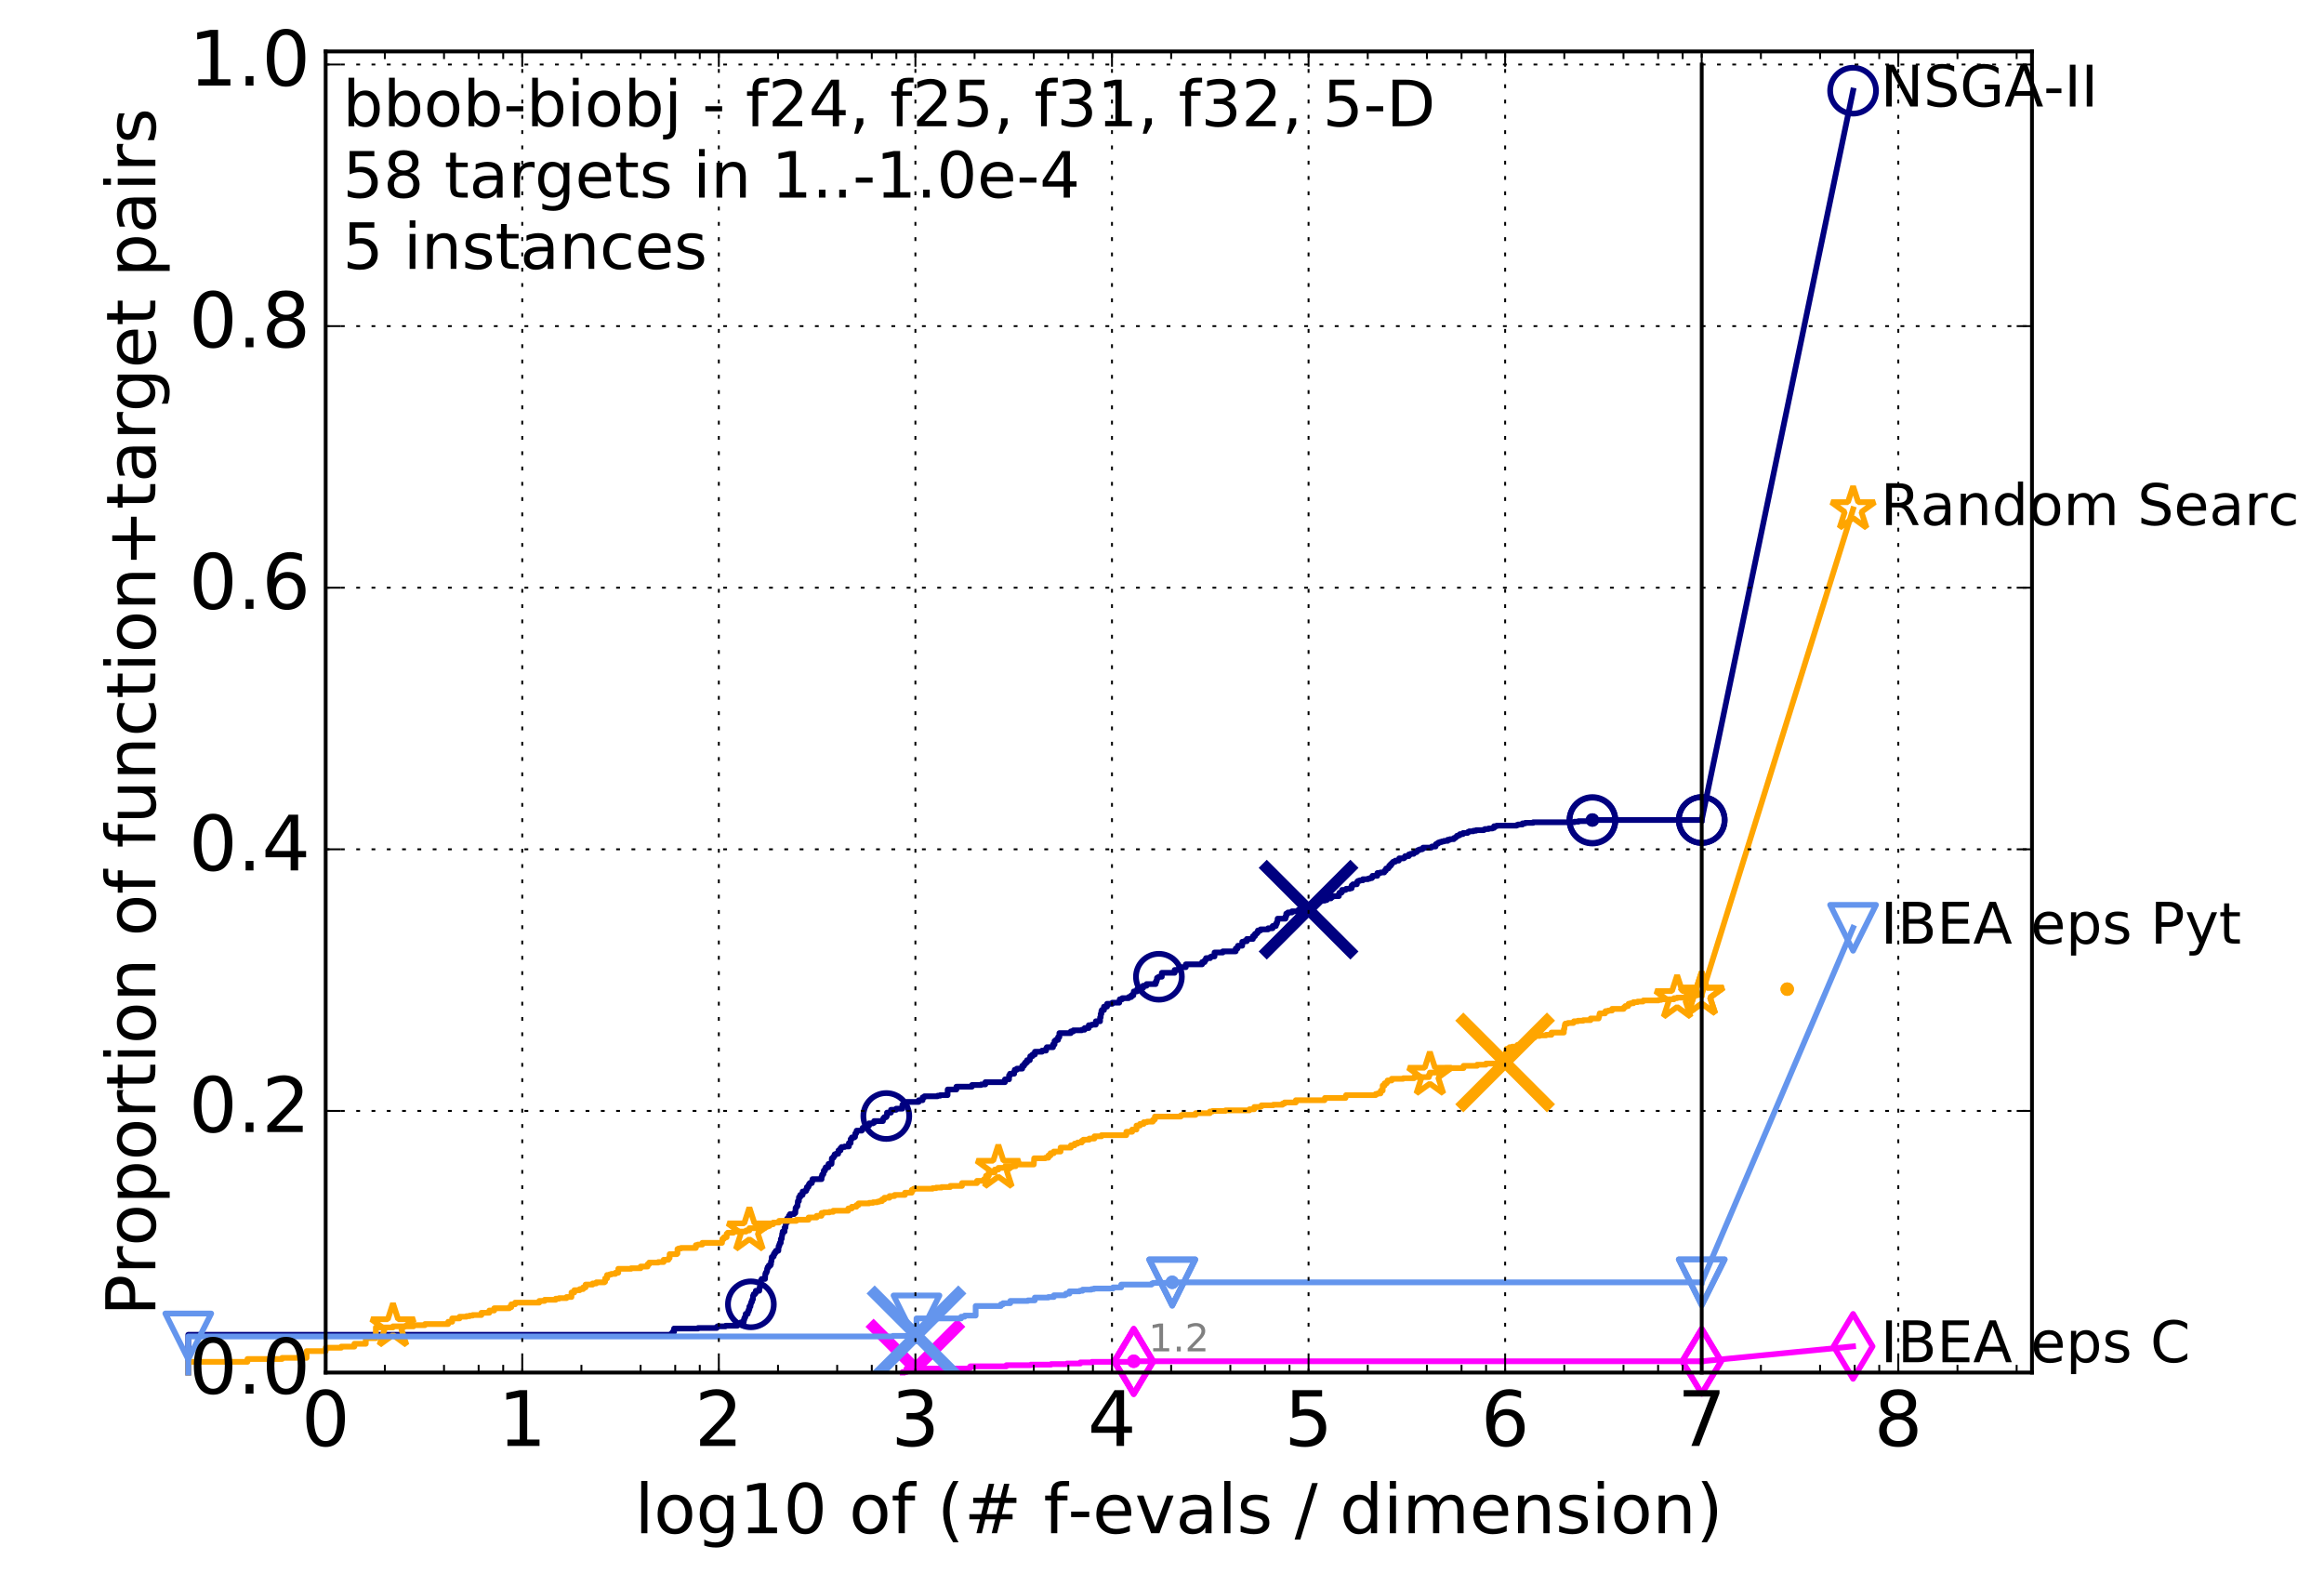 <?xml version="1.0" encoding="utf-8" standalone="no"?>
<!DOCTYPE svg PUBLIC "-//W3C//DTD SVG 1.1//EN"
  "http://www.w3.org/Graphics/SVG/1.1/DTD/svg11.dtd">
<!-- Created with matplotlib (http://matplotlib.org/) -->
<svg height="415pt" version="1.1" viewBox="0 0 608 415" width="608pt" xmlns="http://www.w3.org/2000/svg" xmlns:xlink="http://www.w3.org/1999/xlink">
 <defs>
  <style type="text/css">
*{stroke-linecap:butt;stroke-linejoin:round;stroke-miterlimit:100000;}
  </style>
 </defs>
 <g id="figure_1">
  <g id="patch_1">
   <path d="M 0 415.456 
L 608.749 415.456 
L 608.749 0 
L 0 0 
z
" style="fill:#ffffff;"/>
  </g>
  <g id="axes_1">
   <g id="patch_2">
    <path d="M 85.2 359.056 
L 531.6 359.056 
L 531.6 13.456 
L 85.2 13.456 
z
" style="fill:#ffffff;"/>
   </g>
   <g id="line2d_1">
    <defs>
     <path d="M 0 1.5 
C 0.398 1.5 0.779 1.342 1.061 1.061 
C 1.342 0.779 1.5 0.398 1.5 0 
C 1.5 -0.398 1.342 -0.779 1.061 -1.061 
C 0.779 -1.342 0.398 -1.5 0 -1.5 
C -0.398 -1.5 -0.779 -1.342 -1.061 -1.061 
C -1.342 -0.779 -1.5 -0.398 -1.5 0 
C -1.5 0.398 -1.342 0.779 -1.061 1.061 
C -0.779 1.342 -0.398 1.5 0 1.5 
z
" id="m5d58b732ac" style="stroke:#000080;stroke-width:0.5;"/>
    </defs>
    <g>
     <use style="fill:#000080;stroke:#000080;stroke-width:0.5;" x="416.602" xlink:href="#m5d58b732ac" y="214.516"/>
     <use style="fill:#000080;stroke:#000080;stroke-width:0.5;" x="416.602" xlink:href="#m5d58b732ac" y="214.516"/>
    </g>
   </g>
   <g id="line2d_2">
    <path d="M 49.253 359.056 
L 49.253 349.174 
L 175.58 349.174 
L 175.58 348.879 
L 175.967 348.879 
L 175.967 348.437 
L 176.348 348.437 
L 176.348 347.552 
L 182.622 347.552 
L 182.622 347.405 
L 187.515 347.405 
L 187.515 347.11 
L 187.697 347.11 
L 187.697 346.962 
L 189.817 346.962 
L 189.817 346.815 
L 192.898 346.815 
L 192.898 346.52 
L 193.325 346.52 
L 193.325 346.225 
L 193.814 346.225 
L 193.814 345.93 
L 194.561 345.93 
L 194.561 345.34 
L 194.694 345.34 
L 194.694 344.897 
L 194.826 344.897 
L 194.826 344.602 
L 194.99 344.602 
L 195.088 343.717 
L 195.604 343.717 
L 195.7 342.98 
L 195.889 342.98 
L 195.889 342.537 
L 196.046 342.537 
L 196.046 341.8 
L 196.325 341.8 
L 196.356 341.21 
L 196.448 341.21 
L 196.54 340.62 
L 196.723 340.62 
L 196.723 340.178 
L 196.844 340.178 
L 196.844 339.883 
L 196.994 339.883 
L 196.994 338.998 
L 197.113 338.998 
L 197.173 338.555 
L 197.526 338.555 
L 197.585 338.26 
L 197.73 338.26 
L 197.73 337.67 
L 198.638 337.67 
L 198.722 336.785 
L 198.832 336.785 
L 198.915 335.605 
L 198.97 335.605 
L 199.079 334.868 
L 199.188 334.868 
L 199.269 334.573 
L 200.144 334.573 
L 200.222 333.245 
L 200.325 333.245 
L 200.325 332.951 
L 200.531 332.951 
L 200.582 332.508 
L 200.684 332.508 
L 200.684 331.918 
L 200.835 331.918 
L 200.835 331.476 
L 201.136 331.476 
L 201.136 331.033 
L 201.579 331.033 
L 201.579 330.738 
L 201.701 330.738 
L 201.701 330.001 
L 201.822 330.001 
L 201.918 328.821 
L 202.252 328.821 
L 202.252 328.673 
L 202.417 328.673 
L 202.417 328.083 
L 202.673 328.083 
L 202.673 327.641 
L 202.996 327.641 
L 202.996 327.198 
L 203.628 327.198 
L 203.694 326.018 
L 203.871 326.018 
L 203.871 325.576 
L 204.003 325.576 
L 204.025 325.134 
L 204.264 325.134 
L 204.285 324.101 
L 204.5 324.101 
L 204.586 323.216 
L 204.628 323.216 
L 204.628 322.774 
L 204.756 322.774 
L 204.756 322.184 
L 205.258 322.184 
L 205.258 321.151 
L 205.484 321.151 
L 205.586 319.971 
L 205.728 319.971 
L 205.728 319.824 
L 205.91 319.824 
L 205.91 318.791 
L 206.209 318.791 
L 206.209 318.644 
L 206.387 318.644 
L 206.387 318.054 
L 206.68 318.054 
L 206.68 317.611 
L 207.759 317.611 
L 207.759 317.317 
L 208.071 317.317 
L 208.144 315.989 
L 208.325 315.989 
L 208.433 315.547 
L 208.63 315.547 
L 208.736 314.219 
L 209 314.219 
L 209.017 313.187 
L 209.347 313.187 
L 209.347 312.597 
L 209.975 312.597 
L 209.975 311.712 
L 210.586 311.712 
L 210.586 311.564 
L 210.894 311.564 
L 210.894 311.122 
L 211.102 311.122 
L 211.102 310.532 
L 211.496 310.532 
L 211.496 310.237 
L 211.621 310.237 
L 211.621 309.794 
L 211.838 309.794 
L 211.838 309.499 
L 212.385 309.499 
L 212.385 309.057 
L 212.535 309.057 
L 212.55 308.467 
L 214.939 308.467 
L 214.939 307.73 
L 215.086 307.73 
L 215.086 307.287 
L 215.298 307.287 
L 215.298 307.14 
L 215.417 307.14 
L 215.508 306.255 
L 215.82 306.255 
L 215.82 305.812 
L 216.012 305.812 
L 216.012 305.37 
L 216.717 305.37 
L 216.754 304.485 
L 217.543 304.485 
L 217.626 303.01 
L 217.816 303.01 
L 217.816 302.862 
L 218.062 302.862 
L 218.062 302.567 
L 218.178 302.567 
L 218.178 302.42 
L 218.351 302.42 
L 218.351 301.977 
L 218.683 301.977 
L 218.683 301.83 
L 219.287 301.83 
L 219.364 300.945 
L 219.896 300.945 
L 219.896 300.355 
L 220.174 300.355 
L 220.174 300.06 
L 220.976 300.06 
L 220.976 299.913 
L 222.083 299.913 
L 222.083 299.028 
L 222.546 299.028 
L 222.546 297.995 
L 222.811 297.995 
L 222.849 297.553 
L 223.526 297.553 
L 223.526 297.405 
L 223.698 297.405 
L 223.753 296.52 
L 223.986 296.52 
L 223.986 296.225 
L 224.102 296.225 
L 224.102 295.783 
L 225.44 295.783 
L 225.44 295.635 
L 225.607 295.635 
L 225.673 295.045 
L 226.19 295.045 
L 226.19 294.898 
L 226.543 294.898 
L 226.543 294.455 
L 227.373 294.455 
L 227.373 293.865 
L 228.394 293.865 
L 228.394 293.718 
L 228.679 293.718 
L 228.679 293.276 
L 230.99 293.276 
L 231.081 292.538 
L 231.353 292.538 
L 231.353 292.243 
L 231.874 292.243 
L 231.874 291.948 
L 232.049 291.948 
L 232.049 291.063 
L 233.096 291.063 
L 233.096 290.326 
L 234.44 290.326 
L 234.44 290.031 
L 236.07 290.031 
L 236.081 288.998 
L 236.559 288.998 
L 236.61 288.703 
L 236.752 288.703 
L 236.752 288.408 
L 237.227 288.408 
L 237.227 288.261 
L 240.353 288.261 
L 240.366 287.818 
L 241.361 287.818 
L 241.374 287.081 
L 241.784 287.081 
L 241.841 286.786 
L 245.287 286.786 
L 245.287 286.638 
L 245.972 286.638 
L 245.972 286.491 
L 247.901 286.491 
L 247.932 285.016 
L 250.214 285.016 
L 250.214 284.279 
L 254.28 284.279 
L 254.28 283.836 
L 256.674 283.836 
L 256.674 283.689 
L 257.784 283.689 
L 257.784 283.099 
L 262.912 283.099 
L 262.912 282.361 
L 263.983 282.361 
L 263.983 281.329 
L 264.231 281.329 
L 264.231 280.886 
L 265.328 280.886 
L 265.328 280.296 
L 265.468 280.296 
L 265.468 279.854 
L 266.019 279.854 
L 266.019 279.559 
L 267.436 279.559 
L 267.436 278.821 
L 267.9 278.821 
L 267.9 278.379 
L 268.225 278.379 
L 268.225 277.937 
L 268.689 277.937 
L 268.689 277.347 
L 269.416 277.347 
L 269.525 276.314 
L 270.096 276.314 
L 270.096 275.872 
L 270.749 275.872 
L 270.749 275.134 
L 272.606 275.134 
L 272.606 274.839 
L 273.67 274.839 
L 273.695 274.249 
L 273.868 274.249 
L 273.868 273.954 
L 275.489 273.954 
L 275.489 273.217 
L 275.884 273.217 
L 275.884 272.332 
L 276.212 272.332 
L 276.212 272.037 
L 276.816 272.037 
L 276.816 271.299 
L 277.147 271.299 
L 277.147 270.267 
L 280.132 270.267 
L 280.132 269.825 
L 280.798 269.825 
L 280.798 269.53 
L 283.003 269.53 
L 283.003 269.382 
L 283.758 269.382 
L 283.758 268.94 
L 284.835 268.94 
L 284.84 268.202 
L 285.591 268.202 
L 285.591 268.055 
L 286.68 268.055 
L 286.68 267.17 
L 287.798 267.17 
L 287.798 266.137 
L 287.959 266.137 
L 287.959 265.252 
L 288.137 265.252 
L 288.137 264.515 
L 288.253 264.515 
L 288.253 264.22 
L 288.823 264.22 
L 288.823 263.335 
L 289.625 263.335 
L 289.625 262.597 
L 291.001 262.597 
L 291.001 262.303 
L 292.826 262.303 
L 292.826 261.86 
L 292.942 261.86 
L 292.942 261.418 
L 293.602 261.418 
L 293.602 261.123 
L 295.281 261.123 
L 295.281 260.828 
L 295.972 260.828 
L 295.972 260.385 
L 296.507 260.385 
L 296.507 259.795 
L 296.627 259.795 
L 296.627 259.353 
L 297.489 259.353 
L 297.489 258.763 
L 297.792 258.763 
L 297.792 258.468 
L 299.05 258.468 
L 299.05 257.878 
L 299.964 257.878 
L 299.964 257.435 
L 302.34 257.435 
L 302.34 256.845 
L 302.557 256.845 
L 302.557 256.403 
L 302.694 256.403 
L 302.694 255.813 
L 302.915 255.813 
L 302.915 255.665 
L 303.19 255.665 
L 303.19 255.518 
L 303.953 255.518 
L 303.953 254.486 
L 307.303 254.486 
L 307.303 253.748 
L 308.423 253.748 
L 308.423 253.306 
L 308.689 253.306 
L 308.689 253.011 
L 310.227 253.011 
L 310.227 252.273 
L 314.495 252.273 
L 314.495 251.683 
L 315.151 251.683 
L 315.151 251.241 
L 315.42 251.241 
L 315.518 250.651 
L 316.612 250.651 
L 316.612 250.356 
L 316.894 250.356 
L 316.894 250.208 
L 317.741 250.208 
L 317.741 249.176 
L 319.909 249.176 
L 319.909 248.881 
L 323.283 248.881 
L 323.283 248.143 
L 323.756 248.143 
L 323.756 247.701 
L 323.871 247.701 
L 323.871 247.406 
L 324.988 247.406 
L 324.988 246.374 
L 325.489 246.374 
L 325.489 246.226 
L 326.196 246.226 
L 326.196 245.636 
L 327.78 245.636 
L 327.78 244.899 
L 328.322 244.899 
L 328.322 244.309 
L 328.751 244.309 
L 328.751 244.014 
L 329.039 244.014 
L 329.084 243.424 
L 329.773 243.424 
L 329.773 243.129 
L 331.76 243.129 
L 331.76 242.834 
L 332.947 242.834 
L 332.947 242.244 
L 333.787 242.244 
L 333.787 241.654 
L 334.05 241.654 
L 334.05 241.211 
L 334.172 241.211 
L 334.253 240.326 
L 336.297 240.326 
L 336.297 239.736 
L 336.505 239.736 
L 336.505 238.999 
L 336.943 238.999 
L 336.943 238.704 
L 337.987 238.704 
L 337.987 238.409 
L 339.453 238.409 
L 339.453 238.262 
L 339.726 238.262 
L 339.726 237.967 
L 342.469 237.967 
L 342.508 237.672 
L 342.596 237.672 
L 342.596 237.524 
L 343.116 237.524 
L 343.116 237.229 
L 343.46 237.229 
L 343.46 236.934 
L 344.238 236.934 
L 344.238 236.639 
L 344.485 236.639 
L 344.485 236.197 
L 344.735 236.197 
L 344.735 235.754 
L 345.469 235.754 
L 345.469 235.607 
L 346.573 235.607 
L 346.573 235.459 
L 347.106 235.459 
L 347.106 235.017 
L 348.2 235.017 
L 348.2 234.722 
L 348.548 234.722 
L 348.548 234.574 
L 348.757 234.574 
L 348.757 234.427 
L 350.273 234.427 
L 350.273 233.837 
L 350.415 233.837 
L 350.415 233.542 
L 350.954 233.542 
L 350.954 233.394 
L 351.089 233.394 
L 351.09 232.804 
L 352.051 232.804 
L 352.051 232.657 
L 352.168 232.657 
L 352.168 232.509 
L 353.102 232.509 
L 353.102 232.362 
L 353.62 232.362 
L 353.62 231.624 
L 353.957 231.624 
L 353.957 231.329 
L 354.984 231.329 
L 355.009 230.74 
L 355.099 230.74 
L 355.099 230.592 
L 355.291 230.592 
L 355.291 230.445 
L 355.756 230.445 
L 355.756 230.297 
L 356.557 230.297 
L 356.557 230.002 
L 357.89 230.002 
L 357.89 229.855 
L 358.393 229.855 
L 358.393 229.707 
L 358.924 229.707 
L 358.924 229.56 
L 359.055 229.56 
L 359.055 229.117 
L 360.335 229.117 
L 360.347 228.38 
L 361.145 228.38 
L 361.145 228.232 
L 362.142 228.232 
L 362.226 227.79 
L 362.545 227.79 
L 362.626 227.2 
L 363.204 227.2 
L 363.275 226.905 
L 363.426 226.905 
L 363.426 226.462 
L 363.848 226.462 
L 363.848 226.02 
L 364.17 226.02 
L 364.17 225.725 
L 364.38 225.725 
L 364.479 225.43 
L 365.03 225.43 
L 365.045 225.135 
L 365.962 225.135 
L 366.046 224.545 
L 367.263 224.545 
L 367.263 224.397 
L 367.494 224.397 
L 367.494 224.102 
L 367.621 224.102 
L 367.621 223.955 
L 368.587 223.955 
L 368.587 223.512 
L 369.012 223.512 
L 369.012 223.365 
L 369.851 223.365 
L 369.851 223.07 
L 370.137 223.07 
L 370.137 222.923 
L 370.608 222.923 
L 370.608 222.775 
L 370.768 222.775 
L 370.768 222.48 
L 371.072 222.48 
L 371.072 222.333 
L 371.459 222.333 
L 371.459 222.185 
L 372.078 222.185 
L 372.078 222.038 
L 372.299 222.038 
L 372.299 221.743 
L 374.445 221.743 
L 374.445 221.595 
L 374.599 221.595 
L 374.599 221.448 
L 375.572 221.448 
L 375.618 220.858 
L 375.838 220.858 
L 375.838 220.71 
L 376.2 220.71 
L 376.285 220.415 
L 376.706 220.415 
L 376.706 220.268 
L 377.21 220.268 
L 377.21 220.12 
L 377.795 220.12 
L 377.795 219.973 
L 378.74 219.973 
L 378.74 219.678 
L 379.332 219.678 
L 379.332 219.53 
L 380.339 219.53 
L 380.339 219.235 
L 380.705 219.235 
L 380.705 219.088 
L 380.9 219.088 
L 380.9 218.94 
L 381.051 218.94 
L 381.15 218.645 
L 381.553 218.645 
L 381.553 218.498 
L 381.911 218.498 
L 381.952 218.203 
L 382.738 218.203 
L 382.784 217.908 
L 383.931 217.908 
L 383.931 217.76 
L 384.083 217.76 
L 384.083 217.613 
L 384.393 217.613 
L 384.393 217.465 
L 385.455 217.465 
L 385.455 217.318 
L 386.168 217.318 
L 386.168 217.17 
L 388.185 217.17 
L 388.185 217.023 
L 388.482 217.023 
L 388.482 216.875 
L 389.446 216.875 
L 389.446 216.728 
L 390.456 216.728 
L 390.456 216.58 
L 390.884 216.58 
L 390.884 216.138 
L 391.55 216.138 
L 391.55 215.99 
L 396.755 215.99 
L 396.755 215.843 
L 397.128 215.843 
L 397.128 215.695 
L 398.287 215.695 
L 398.287 215.4 
L 399.039 215.4 
L 399.039 215.253 
L 401.115 215.253 
L 401.115 215.106 
L 411.869 215.106 
L 411.869 214.958 
L 412.973 214.958 
L 412.973 214.811 
L 415.644 214.811 
L 415.644 214.663 
L 416.602 214.663 
L 416.602 214.516 
L 445.2 214.516 
L 445.2 214.516 
" style="fill:none;stroke:#000080;stroke-linecap:square;stroke-width:1.5;"/>
   </g>
   <g id="line2d_3">
    <defs>
     <path d="M 0 6 
C 1.591 6 3.117 5.368 4.243 4.243 
C 5.368 3.117 6 1.591 6 0 
C 6 -1.591 5.368 -3.117 4.243 -4.243 
C 3.117 -5.368 1.591 -6 0 -6 
C -1.591 -6 -3.117 -5.368 -4.243 -4.243 
C -5.368 -3.117 -6 -1.591 -6 0 
C -6 1.591 -5.368 3.117 -4.243 4.243 
C -3.117 5.368 -1.591 6 0 6 
z
" id="mac8c0aa71d" style="stroke:#000080;stroke-width:1.5;"/>
    </defs>
    <g>
     <use style="fill:none;stroke:#000080;stroke-width:1.5;" x="196.448" xlink:href="#mac8c0aa71d" y="341.21"/>
     <use style="fill:none;stroke:#000080;stroke-width:1.5;" x="231.874" xlink:href="#mac8c0aa71d" y="291.948"/>
     <use style="fill:none;stroke:#000080;stroke-width:1.5;" x="303.19" xlink:href="#mac8c0aa71d" y="255.518"/>
     <use style="fill:none;stroke:#000080;stroke-width:1.5;" x="416.602" xlink:href="#mac8c0aa71d" y="214.663"/>
     <use style="fill:none;stroke:#000080;stroke-width:1.5;" x="416.602" xlink:href="#mac8c0aa71d" y="214.516"/>
     <use style="fill:none;stroke:#000080;stroke-width:1.5;" x="445.2" xlink:href="#mac8c0aa71d" y="214.516"/>
    </g>
   </g>
   <g id="line2d_4"/>
   <g id="line2d_5">
    <path clip-path="url(#p139d3f9dac)" d="M 342.349 237.967 
" style="fill:none;stroke:#000080;stroke-linecap:square;"/>
    <defs>
     <path d="M -12 12 
L 12 -12 
M -12 -12 
L 12 12 
" id="md66585ad03" style="stroke:#000080;stroke-width:3.0;"/>
    </defs>
    <g clip-path="url(#p139d3f9dac)">
     <use style="fill:#000080;stroke:#000080;stroke-width:3.0;" x="342.349" xlink:href="#md66585ad03" y="237.967"/>
    </g>
   </g>
   <g id="line2d_6">
    <defs>
     <path d="M 0 1.5 
C 0.398 1.5 0.779 1.342 1.061 1.061 
C 1.342 0.779 1.5 0.398 1.5 0 
C 1.5 -0.398 1.342 -0.779 1.061 -1.061 
C 0.779 -1.342 0.398 -1.5 0 -1.5 
C -0.398 -1.5 -0.779 -1.342 -1.061 -1.061 
C -1.342 -0.779 -1.5 -0.398 -1.5 0 
C -1.5 0.398 -1.342 0.779 -1.061 1.061 
C -0.779 1.342 -0.398 1.5 0 1.5 
z
" id="m6586409022" style="stroke:#ff00ff;stroke-width:0.5;"/>
    </defs>
    <g>
     <use style="fill:#ff00ff;stroke:#ff00ff;stroke-width:0.5;" x="296.604" xlink:href="#m6586409022" y="356.107"/>
     <use style="fill:#ff00ff;stroke:#ff00ff;stroke-width:0.5;" x="296.604" xlink:href="#m6586409022" y="356.107"/>
    </g>
   </g>
   <g id="line2d_7">
    <path d="M 236.153 359.056 
L 236.153 358.909 
L 237.162 358.909 
L 237.162 358.024 
L 253.363 358.024 
L 253.363 357.876 
L 253.836 357.876 
L 253.836 357.434 
L 263.275 357.434 
L 263.275 357.139 
L 269.661 357.139 
L 269.661 356.991 
L 274.987 356.991 
L 274.987 356.844 
L 279.134 356.844 
L 279.134 356.696 
L 282.63 356.696 
L 282.63 356.402 
L 285.653 356.402 
L 285.653 356.254 
L 296.604 356.254 
L 296.604 356.107 
L 445.2 356.107 
" style="fill:none;stroke:#ff00ff;stroke-linecap:square;stroke-width:1.5;"/>
   </g>
   <g id="line2d_8">
    <defs>
     <path d="M -0 8.485 
L 5.091 0 
L 0 -8.485 
L -5.091 -0 
z
" id="m4ed9509d07" style="stroke:#ff00ff;stroke-linejoin:miter;stroke-width:1.5;"/>
    </defs>
    <g>
     <use style="fill:none;stroke:#ff00ff;stroke-linejoin:miter;stroke-width:1.5;" x="296.604" xlink:href="#m4ed9509d07" y="356.254"/>
     <use style="fill:none;stroke:#ff00ff;stroke-linejoin:miter;stroke-width:1.5;" x="296.604" xlink:href="#m4ed9509d07" y="356.107"/>
     <use style="fill:none;stroke:#ff00ff;stroke-linejoin:miter;stroke-width:1.5;" x="296.604" xlink:href="#m4ed9509d07" y="356.107"/>
     <use style="fill:none;stroke:#ff00ff;stroke-linejoin:miter;stroke-width:1.5;" x="445.2" xlink:href="#m4ed9509d07" y="356.107"/>
    </g>
   </g>
   <g id="line2d_9"/>
   <g id="line2d_10">
    <path clip-path="url(#p139d3f9dac)" d="M 239.486 358.024 
" style="fill:none;stroke:#ff00ff;stroke-linecap:square;"/>
    <defs>
     <path d="M -12 12 
L 12 -12 
M -12 -12 
L 12 12 
" id="md159c7cb91" style="stroke:#ff00ff;stroke-width:3.0;"/>
    </defs>
    <g clip-path="url(#p139d3f9dac)">
     <use style="fill:#ff00ff;stroke:#ff00ff;stroke-width:3.0;" x="239.486" xlink:href="#md159c7cb91" y="358.024"/>
    </g>
   </g>
   <g id="line2d_11">
    <defs>
     <path d="M 0 1.5 
C 0.398 1.5 0.779 1.342 1.061 1.061 
C 1.342 0.779 1.5 0.398 1.5 0 
C 1.5 -0.398 1.342 -0.779 1.061 -1.061 
C 0.779 -1.342 0.398 -1.5 0 -1.5 
C -0.398 -1.5 -0.779 -1.342 -1.061 -1.061 
C -1.342 -0.779 -1.5 -0.398 -1.5 0 
C -1.5 0.398 -1.342 0.779 -1.061 1.061 
C -0.779 1.342 -0.398 1.5 0 1.5 
z
" id="me0331e5658" style="stroke:#ffa500;stroke-width:0.5;"/>
    </defs>
    <g>
     <use style="fill:#ffa500;stroke:#ffa500;stroke-width:0.5;" x="467.569" xlink:href="#me0331e5658" y="258.763"/>
     <use style="fill:#ffa500;stroke:#ffa500;stroke-width:0.5;" x="467.569" xlink:href="#me0331e5658" y="258.763"/>
    </g>
   </g>
   <g id="line2d_12">
    <path d="M 49.253 359.056 
L 49.253 356.254 
L 64.735 356.254 
L 64.735 355.517 
L 73.791 355.517 
L 73.791 355.222 
L 80.216 355.222 
L 80.216 353.452 
L 85.2 353.452 
L 85.2 352.567 
L 89.272 352.567 
L 89.272 352.272 
L 92.715 352.272 
L 92.715 351.534 
L 95.698 351.534 
L 95.698 350.059 
L 98.328 350.059 
L 98.328 347.257 
L 102.81 347.257 
L 102.81 346.962 
L 108.197 346.962 
L 108.197 346.667 
L 111.179 346.667 
L 111.179 346.372 
L 117.253 346.372 
L 117.253 345.782 
L 118.292 345.782 
L 118.292 344.897 
L 120.235 344.897 
L 120.235 344.455 
L 122.023 344.455 
L 122.023 344.307 
L 122.866 344.307 
L 122.866 344.16 
L 123.678 344.16 
L 123.678 344.012 
L 125.952 344.012 
L 125.952 343.422 
L 128.015 343.422 
L 128.015 342.832 
L 129.291 342.832 
L 129.291 342.242 
L 133.26 342.242 
L 133.26 341.947 
L 133.773 341.947 
L 133.773 341.21 
L 134.766 341.21 
L 134.766 340.768 
L 141.07 340.768 
L 141.07 340.325 
L 142.489 340.325 
L 142.489 340.03 
L 145.385 340.03 
L 145.385 339.735 
L 146.272 339.735 
L 146.272 339.588 
L 148.216 339.588 
L 148.216 339.293 
L 149.507 339.293 
L 149.507 338.113 
L 150.248 338.113 
L 150.248 337.523 
L 151.659 337.523 
L 151.659 337.228 
L 152.552 337.228 
L 152.552 336.785 
L 153.2 336.785 
L 153.2 336.048 
L 155.037 336.048 
L 155.037 335.753 
L 155.995 335.753 
L 155.995 335.458 
L 158.141 335.458 
L 158.141 335.31 
L 158.311 335.31 
L 158.311 334.425 
L 158.813 334.425 
L 158.813 333.54 
L 159.465 333.54 
L 159.465 333.393 
L 159.942 333.393 
L 159.942 333.245 
L 161.017 333.245 
L 161.017 332.951 
L 161.754 332.951 
L 161.754 331.918 
L 165.114 331.918 
L 165.114 331.771 
L 167.592 331.771 
L 167.592 331.328 
L 169.414 331.328 
L 169.414 330.738 
L 169.822 330.738 
L 169.822 330.296 
L 172.215 330.296 
L 172.215 330.148 
L 173.623 330.148 
L 173.623 329.558 
L 174.866 329.558 
L 174.947 329.116 
L 175.186 329.116 
L 175.186 328.083 
L 177.09 328.083 
L 177.09 327.936 
L 177.236 327.936 
L 177.236 326.756 
L 177.524 326.756 
L 177.524 326.608 
L 178.159 326.608 
L 178.159 326.461 
L 182.045 326.461 
L 182.045 325.723 
L 182.565 325.723 
L 182.565 325.576 
L 183.733 325.576 
L 183.733 325.134 
L 188.89 325.134 
L 188.976 324.101 
L 189.401 324.101 
L 189.401 323.659 
L 190.105 323.659 
L 190.105 322.774 
L 190.388 322.774 
L 190.388 322.479 
L 191.867 322.479 
L 191.867 322.184 
L 195.186 322.184 
L 195.186 321.889 
L 196.046 321.889 
L 196.046 321.299 
L 200.04 321.299 
L 200.04 320.856 
L 200.936 320.856 
L 200.936 320.709 
L 201.334 320.709 
L 201.334 320.266 
L 202.275 320.266 
L 202.275 319.824 
L 203.805 319.824 
L 203.805 319.381 
L 208.343 319.381 
L 208.343 319.086 
L 211.527 319.086 
L 211.543 318.496 
L 213.656 318.496 
L 213.656 318.054 
L 214.912 318.054 
L 214.926 317.317 
L 215.56 317.317 
L 215.56 317.169 
L 216.987 317.169 
L 216.987 317.022 
L 217.992 317.022 
L 217.992 316.727 
L 221.917 316.727 
L 221.917 316.137 
L 222.849 316.137 
L 222.849 315.694 
L 224.049 315.694 
L 224.049 315.252 
L 224.604 315.252 
L 224.604 314.809 
L 227.388 314.809 
L 227.388 314.662 
L 228.409 314.662 
L 228.409 314.514 
L 229.504 314.514 
L 229.504 314.367 
L 230.049 314.367 
L 230.049 314.219 
L 230.76 314.219 
L 230.76 313.777 
L 231.359 313.777 
L 231.359 313.334 
L 232.706 313.334 
L 232.706 312.892 
L 234.039 312.892 
L 234.039 312.597 
L 236.757 312.597 
L 236.757 312.007 
L 238.527 312.007 
L 238.527 311.269 
L 239.016 311.269 
L 239.016 310.974 
L 243.971 310.974 
L 243.971 310.827 
L 244.929 310.827 
L 244.929 310.679 
L 246.34 310.679 
L 246.34 310.532 
L 248.604 310.532 
L 248.604 310.237 
L 251.666 310.237 
L 251.666 309.499 
L 255.601 309.499 
L 255.601 308.91 
L 257.443 308.91 
L 257.443 308.467 
L 257.966 308.467 
L 257.966 307.582 
L 258.67 307.582 
L 258.67 306.697 
L 260.239 306.697 
L 260.239 305.96 
L 261.183 305.96 
L 261.183 305.517 
L 262.989 305.517 
L 262.989 305.075 
L 265.72 305.075 
L 265.72 304.632 
L 270.457 304.632 
L 270.554 303.01 
L 273.475 303.01 
L 273.475 302.862 
L 274.277 302.862 
L 274.277 302.272 
L 274.832 302.272 
L 274.832 301.682 
L 275.687 301.682 
L 275.687 301.24 
L 277.465 301.24 
L 277.465 300.208 
L 280.163 300.208 
L 280.163 299.618 
L 281.137 299.618 
L 281.137 299.175 
L 281.928 299.175 
L 281.928 298.88 
L 283 298.88 
L 283 298.438 
L 283.431 298.438 
L 283.431 298.143 
L 284.955 298.143 
L 284.955 297.848 
L 286.318 297.848 
L 286.318 297.258 
L 288.166 297.258 
L 288.166 296.963 
L 294.663 296.963 
L 294.663 296.078 
L 296.199 296.078 
L 296.199 295.488 
L 297.325 295.488 
L 297.325 294.455 
L 298.248 294.455 
L 298.248 294.013 
L 299.218 294.013 
L 299.218 293.571 
L 300.085 293.571 
L 300.085 293.423 
L 301.596 293.423 
L 301.596 292.981 
L 302.01 292.981 
L 302.01 292.833 
L 302.143 292.833 
L 302.143 292.096 
L 308.907 292.096 
L 308.907 291.801 
L 309.211 291.801 
L 309.211 291.653 
L 312.791 291.653 
L 312.791 291.211 
L 316.521 291.211 
L 316.521 290.768 
L 317.231 290.768 
L 317.231 290.621 
L 320.598 290.621 
L 320.598 290.473 
L 326.874 290.473 
L 326.874 290.178 
L 328.147 290.178 
L 328.147 289.588 
L 329.687 289.588 
L 329.687 289.441 
L 330.037 289.441 
L 330.037 289.146 
L 333.109 289.146 
L 333.109 288.998 
L 335.518 288.998 
L 335.518 288.703 
L 336.07 288.703 
L 336.07 288.408 
L 339.013 288.408 
L 339.013 287.818 
L 346.517 287.818 
L 346.613 287.228 
L 352.008 287.228 
L 352.008 286.786 
L 352.155 286.786 
L 352.155 286.491 
L 359.874 286.491 
L 359.874 286.196 
L 360.394 286.196 
L 360.394 286.048 
L 361.17 286.048 
L 361.243 285.311 
L 361.735 285.311 
L 361.735 283.984 
L 362.237 283.984 
L 362.237 283.394 
L 362.773 283.394 
L 362.773 283.099 
L 363.002 283.099 
L 363.002 282.656 
L 364.085 282.656 
L 364.085 282.214 
L 367.096 282.214 
L 367.096 282.066 
L 369.923 282.066 
L 369.923 281.771 
L 373.826 281.771 
L 373.826 281.181 
L 374.078 281.181 
L 374.078 280.591 
L 376.858 280.591 
L 376.858 280.149 
L 378.166 280.149 
L 378.166 279.411 
L 382.894 279.411 
L 382.894 278.821 
L 386.446 278.821 
L 386.446 278.526 
L 388.738 278.526 
L 388.738 278.231 
L 393.518 278.231 
L 393.518 277.937 
L 393.773 277.937 
L 393.88 276.019 
L 393.942 276.019 
L 393.943 275.282 
L 394.079 275.282 
L 394.138 274.397 
L 394.799 274.397 
L 394.799 274.249 
L 394.924 274.249 
L 394.924 273.954 
L 395.617 273.954 
L 395.617 273.807 
L 396.973 273.807 
L 396.973 273.364 
L 398.293 273.364 
L 398.293 272.627 
L 398.545 272.627 
L 398.545 272.332 
L 399.681 272.332 
L 399.681 272.184 
L 400.371 272.184 
L 400.371 271.594 
L 400.864 271.594 
L 400.864 271.447 
L 401.436 271.447 
L 401.436 271.004 
L 402.786 271.004 
L 402.786 270.857 
L 404.47 270.857 
L 404.47 270.709 
L 405.889 270.709 
L 405.889 270.12 
L 409.127 270.12 
L 409.127 269.235 
L 409.256 269.235 
L 409.338 268.35 
L 409.385 268.35 
L 409.437 267.907 
L 409.548 267.907 
L 409.548 267.76 
L 410.195 267.76 
L 410.195 267.612 
L 411.628 267.612 
L 411.628 267.465 
L 411.767 267.465 
L 411.767 267.17 
L 412.796 267.17 
L 412.796 267.022 
L 414.212 267.022 
L 414.212 266.875 
L 416.124 266.875 
L 416.124 266.432 
L 418.225 266.432 
L 418.316 265.99 
L 418.366 265.99 
L 418.432 265.4 
L 418.506 265.4 
L 418.506 265.105 
L 419.92 265.105 
L 420.016 264.515 
L 420.732 264.515 
L 420.732 264.367 
L 421.734 264.367 
L 421.734 263.925 
L 424.777 263.925 
L 424.883 263.482 
L 425.21 263.482 
L 425.21 263.187 
L 425.954 263.187 
L 426.055 262.597 
L 426.576 262.597 
L 426.576 262.45 
L 427.352 262.45 
L 427.352 262.155 
L 428.433 262.155 
L 428.433 262.008 
L 429.837 262.008 
L 429.837 261.86 
L 429.954 261.86 
L 429.954 261.713 
L 433.89 261.713 
L 433.89 261.565 
L 434.611 261.565 
L 434.611 261.418 
L 437.938 261.418 
L 437.938 261.123 
L 438.766 261.123 
L 438.766 260.975 
L 440.834 260.975 
L 440.834 260.828 
L 441.563 260.828 
L 441.563 260.533 
L 443.397 260.533 
L 443.397 260.385 
L 444.048 260.385 
L 444.048 260.238 
L 445.2 260.238 
L 445.2 260.238 
" style="fill:none;stroke:#ffa500;stroke-linecap:square;stroke-width:1.5;"/>
   </g>
   <g id="line2d_13">
    <defs>
     <path d="M 0 -6 
L -1.347 -1.854 
L -5.706 -1.854 
L -2.18 0.708 
L -3.527 4.854 
L -0 2.292 
L 3.527 4.854 
L 2.18 0.708 
L 5.706 -1.854 
L 1.347 -1.854 
z
" id="mae5ce24b14" style="stroke:#ffa500;stroke-linejoin:bevel;stroke-width:1.5;"/>
    </defs>
    <g>
     <use style="fill:none;stroke:#ffa500;stroke-linejoin:bevel;stroke-width:1.5;" x="102.81" xlink:href="#mae5ce24b14" y="346.962"/>
     <use style="fill:none;stroke:#ffa500;stroke-linejoin:bevel;stroke-width:1.5;" x="196.046" xlink:href="#mae5ce24b14" y="321.889"/>
     <use style="fill:none;stroke:#ffa500;stroke-linejoin:bevel;stroke-width:1.5;" x="261.183" xlink:href="#mae5ce24b14" y="305.517"/>
     <use style="fill:none;stroke:#ffa500;stroke-linejoin:bevel;stroke-width:1.5;" x="374.078" xlink:href="#mae5ce24b14" y="281.181"/>
     <use style="fill:none;stroke:#ffa500;stroke-linejoin:bevel;stroke-width:1.5;" x="438.766" xlink:href="#mae5ce24b14" y="261.123"/>
     <use style="fill:none;stroke:#ffa500;stroke-linejoin:bevel;stroke-width:1.5;" x="445.2" xlink:href="#mae5ce24b14" y="260.238"/>
    </g>
   </g>
   <g id="line2d_14"/>
   <g id="line2d_15">
    <path clip-path="url(#p139d3f9dac)" d="M 393.771 277.937 
" style="fill:none;stroke:#ffa500;stroke-linecap:square;"/>
    <defs>
     <path d="M -12 12 
L 12 -12 
M -12 -12 
L 12 12 
" id="me460898cdc" style="stroke:#ffa500;stroke-width:3.0;"/>
    </defs>
    <g clip-path="url(#p139d3f9dac)">
     <use style="fill:#ffa500;stroke:#ffa500;stroke-width:3.0;" x="393.771" xlink:href="#me460898cdc" y="277.937"/>
    </g>
   </g>
   <g id="line2d_16">
    <defs>
     <path d="M 0 1.5 
C 0.398 1.5 0.779 1.342 1.061 1.061 
C 1.342 0.779 1.5 0.398 1.5 0 
C 1.5 -0.398 1.342 -0.779 1.061 -1.061 
C 0.779 -1.342 0.398 -1.5 0 -1.5 
C -0.398 -1.5 -0.779 -1.342 -1.061 -1.061 
C -1.342 -0.779 -1.5 -0.398 -1.5 0 
C -1.5 0.398 -1.342 0.779 -1.061 1.061 
C -0.779 1.342 -0.398 1.5 0 1.5 
z
" id="mcb47346d50" style="stroke:#6495ed;stroke-width:0.5;"/>
    </defs>
    <g>
     <use style="fill:#6495ed;stroke:#6495ed;stroke-width:0.5;" x="306.676" xlink:href="#mcb47346d50" y="335.458"/>
     <use style="fill:#6495ed;stroke:#6495ed;stroke-width:0.5;" x="306.676" xlink:href="#mcb47346d50" y="335.458"/>
    </g>
   </g>
   <g id="line2d_17">
    <path d="M 49.253 359.056 
L 49.253 349.617 
L 233.584 349.617 
L 233.584 349.469 
L 238.764 349.469 
L 238.764 349.322 
L 239.77 349.322 
L 239.77 344.897 
L 251.458 344.897 
L 251.458 344.455 
L 252.369 344.455 
L 252.369 344.16 
L 255.249 344.16 
L 255.249 341.652 
L 261.85 341.652 
L 261.85 341.21 
L 262.427 341.21 
L 262.427 340.915 
L 264.305 340.915 
L 264.305 340.325 
L 268.914 340.325 
L 268.914 340.178 
L 270.73 340.178 
L 270.73 339.44 
L 274.273 339.44 
L 274.273 339.293 
L 275.713 339.293 
L 275.713 338.85 
L 278.592 338.85 
L 278.592 338.703 
L 278.866 338.703 
L 278.866 338.408 
L 279.785 338.408 
L 279.785 337.818 
L 282.443 337.818 
L 282.443 337.67 
L 283.228 337.67 
L 283.228 337.375 
L 285.525 337.375 
L 285.525 337.228 
L 286.211 337.228 
L 286.211 337.08 
L 291.194 337.08 
L 291.194 336.785 
L 293.323 336.785 
L 293.323 336.048 
L 301.252 336.048 
L 301.252 335.9 
L 301.351 335.9 
L 301.351 335.753 
L 301.692 335.753 
L 301.692 335.605 
L 306.676 335.605 
L 306.676 335.458 
L 445.2 335.458 
" style="fill:none;stroke:#6495ed;stroke-linecap:square;stroke-width:1.5;"/>
   </g>
   <g id="line2d_18">
    <defs>
     <path d="M -0 6 
L 6 -6 
L -6 -6 
z
" id="m8319781fb5" style="stroke:#6495ed;stroke-linejoin:miter;stroke-width:1.5;"/>
    </defs>
    <g>
     <use style="fill:none;stroke:#6495ed;stroke-linejoin:miter;stroke-width:1.5;" x="49.253" xlink:href="#m8319781fb5" y="349.617"/>
     <use style="fill:none;stroke:#6495ed;stroke-linejoin:miter;stroke-width:1.5;" x="239.77" xlink:href="#m8319781fb5" y="344.897"/>
     <use style="fill:none;stroke:#6495ed;stroke-linejoin:miter;stroke-width:1.5;" x="306.676" xlink:href="#m8319781fb5" y="335.605"/>
     <use style="fill:none;stroke:#6495ed;stroke-linejoin:miter;stroke-width:1.5;" x="306.676" xlink:href="#m8319781fb5" y="335.458"/>
     <use style="fill:none;stroke:#6495ed;stroke-linejoin:miter;stroke-width:1.5;" x="306.676" xlink:href="#m8319781fb5" y="335.458"/>
     <use style="fill:none;stroke:#6495ed;stroke-linejoin:miter;stroke-width:1.5;" x="445.2" xlink:href="#m8319781fb5" y="335.458"/>
    </g>
   </g>
   <g id="line2d_19"/>
   <g id="line2d_20">
    <path clip-path="url(#p139d3f9dac)" d="M 239.765 349.322 
" style="fill:none;stroke:#6495ed;stroke-linecap:square;"/>
    <defs>
     <path d="M -12 12 
L 12 -12 
M -12 -12 
L 12 12 
" id="md6d8f95c85" style="stroke:#6495ed;stroke-width:3.0;"/>
    </defs>
    <g clip-path="url(#p139d3f9dac)">
     <use style="fill:#6495ed;stroke:#6495ed;stroke-width:3.0;" x="239.765" xlink:href="#md6d8f95c85" y="349.322"/>
    </g>
   </g>
   <g id="line2d_21">
    <path d="M 445.2 356.107 
L 484.8 352.213 
" style="fill:none;stroke:#ff00ff;stroke-linecap:square;stroke-width:1.5;"/>
    <g>
     <use style="fill:none;stroke:#ff00ff;stroke-linejoin:miter;stroke-width:1.5;" x="445.2" xlink:href="#m4ed9509d07" y="356.107"/>
     <use style="fill:none;stroke:#ff00ff;stroke-linejoin:miter;stroke-width:1.5;" x="484.8" xlink:href="#m4ed9509d07" y="352.213"/>
    </g>
   </g>
   <g id="line2d_22">
    <path d="M 445.2 335.458 
L 484.8 242.716 
" style="fill:none;stroke:#6495ed;stroke-linecap:square;stroke-width:1.5;"/>
    <g>
     <use style="fill:none;stroke:#6495ed;stroke-linejoin:miter;stroke-width:1.5;" x="445.2" xlink:href="#m8319781fb5" y="335.458"/>
     <use style="fill:none;stroke:#6495ed;stroke-linejoin:miter;stroke-width:1.5;" x="484.8" xlink:href="#m8319781fb5" y="242.716"/>
    </g>
   </g>
   <g id="line2d_23">
    <path d="M 445.2 260.238 
L 484.8 133.219 
" style="fill:none;stroke:#ffa500;stroke-linecap:square;stroke-width:1.5;"/>
    <g>
     <use style="fill:none;stroke:#ffa500;stroke-linejoin:bevel;stroke-width:1.5;" x="445.2" xlink:href="#mae5ce24b14" y="260.238"/>
     <use style="fill:none;stroke:#ffa500;stroke-linejoin:bevel;stroke-width:1.5;" x="484.8" xlink:href="#mae5ce24b14" y="133.219"/>
    </g>
   </g>
   <g id="line2d_24">
    <path d="M 445.2 214.516 
L 484.8 23.722 
" style="fill:none;stroke:#000080;stroke-linecap:square;stroke-width:1.5;"/>
    <g>
     <use style="fill:none;stroke:#000080;stroke-width:1.5;" x="445.2" xlink:href="#mac8c0aa71d" y="214.516"/>
     <use style="fill:none;stroke:#000080;stroke-width:1.5;" x="484.8" xlink:href="#mac8c0aa71d" y="23.722"/>
    </g>
   </g>
   <g id="line2d_25">
    <path d="M 445.2 359.056 
L 445.2 16.878 
" style="fill:none;stroke:#000000;stroke-linecap:square;"/>
   </g>
   <g id="patch_3">
    <path d="M 85.2 13.456 
L 531.6 13.456 
" style="fill:none;stroke:#000000;stroke-linecap:square;stroke-linejoin:miter;"/>
   </g>
   <g id="patch_4">
    <path d="M 531.6 359.056 
L 531.6 13.456 
" style="fill:none;stroke:#000000;stroke-linecap:square;stroke-linejoin:miter;"/>
   </g>
   <g id="patch_5">
    <path d="M 85.2 359.056 
L 531.6 359.056 
" style="fill:none;stroke:#000000;stroke-linecap:square;stroke-linejoin:miter;"/>
   </g>
   <g id="patch_6">
    <path d="M 85.2 359.056 
L 85.2 13.456 
" style="fill:none;stroke:#000000;stroke-linecap:square;stroke-linejoin:miter;"/>
   </g>
   <g id="matplotlib.axis_1">
    <g id="xtick_1">
     <g id="line2d_26">
      <path clip-path="url(#p139d3f9dac)" d="M 85.2 359.056 
L 85.2 13.456 
" style="fill:none;stroke:#000000;stroke-dasharray:1,3;stroke-dashoffset:0.0;stroke-width:0.5;"/>
     </g>
     <g id="line2d_27">
      <defs>
       <path d="M 0 0 
L 0 -4 
" id="m74b22f8541" style="stroke:#000000;stroke-width:0.5;"/>
      </defs>
      <g>
       <use style="stroke:#000000;stroke-width:0.5;" x="85.2" xlink:href="#m74b22f8541" y="359.056"/>
      </g>
     </g>
     <g id="line2d_28">
      <defs>
       <path d="M 0 0 
L 0 4 
" id="maf7e40a900" style="stroke:#000000;stroke-width:0.5;"/>
      </defs>
      <g>
       <use style="stroke:#000000;stroke-width:0.5;" x="85.2" xlink:href="#maf7e40a900" y="13.456"/>
      </g>
     </g>
     <g id="text_1">
      <!-- 0 -->
      <defs>
       <path d="M 31.781 66.406 
Q 24.172 66.406 20.328 58.906 
Q 16.5 51.422 16.5 36.375 
Q 16.5 21.391 20.328 13.891 
Q 24.172 6.391 31.781 6.391 
Q 39.453 6.391 43.281 13.891 
Q 47.125 21.391 47.125 36.375 
Q 47.125 51.422 43.281 58.906 
Q 39.453 66.406 31.781 66.406 
M 31.781 74.219 
Q 44.047 74.219 50.516 64.516 
Q 56.984 54.828 56.984 36.375 
Q 56.984 17.969 50.516 8.266 
Q 44.047 -1.422 31.781 -1.422 
Q 19.531 -1.422 13.062 8.266 
Q 6.594 17.969 6.594 36.375 
Q 6.594 54.828 13.062 64.516 
Q 19.531 74.219 31.781 74.219 
" id="BitstreamVeraSans-Roman-30"/>
      </defs>
      <g transform="translate(78.838 378.253)scale(0.2 -0.2)">
       <use xlink:href="#BitstreamVeraSans-Roman-30"/>
      </g>
     </g>
    </g>
    <g id="xtick_2">
     <g id="line2d_29">
      <path clip-path="url(#p139d3f9dac)" d="M 136.629 359.056 
L 136.629 13.456 
" style="fill:none;stroke:#000000;stroke-dasharray:1,3;stroke-dashoffset:0.0;stroke-width:0.5;"/>
     </g>
     <g id="line2d_30">
      <g>
       <use style="stroke:#000000;stroke-width:0.5;" x="136.629" xlink:href="#m74b22f8541" y="359.056"/>
      </g>
     </g>
     <g id="line2d_31">
      <g>
       <use style="stroke:#000000;stroke-width:0.5;" x="136.629" xlink:href="#maf7e40a900" y="13.456"/>
      </g>
     </g>
     <g id="text_2">
      <!-- 1 -->
      <defs>
       <path d="M 12.406 8.297 
L 28.516 8.297 
L 28.516 63.922 
L 10.984 60.406 
L 10.984 69.391 
L 28.422 72.906 
L 38.281 72.906 
L 38.281 8.297 
L 54.391 8.297 
L 54.391 0 
L 12.406 0 
z
" id="BitstreamVeraSans-Roman-31"/>
      </defs>
      <g transform="translate(130.266 378.253)scale(0.2 -0.2)">
       <use xlink:href="#BitstreamVeraSans-Roman-31"/>
      </g>
     </g>
    </g>
    <g id="xtick_3">
     <g id="line2d_32">
      <path clip-path="url(#p139d3f9dac)" d="M 188.057 359.056 
L 188.057 13.456 
" style="fill:none;stroke:#000000;stroke-dasharray:1,3;stroke-dashoffset:0.0;stroke-width:0.5;"/>
     </g>
     <g id="line2d_33">
      <g>
       <use style="stroke:#000000;stroke-width:0.5;" x="188.057" xlink:href="#m74b22f8541" y="359.056"/>
      </g>
     </g>
     <g id="line2d_34">
      <g>
       <use style="stroke:#000000;stroke-width:0.5;" x="188.057" xlink:href="#maf7e40a900" y="13.456"/>
      </g>
     </g>
     <g id="text_3">
      <!-- 2 -->
      <defs>
       <path d="M 19.188 8.297 
L 53.609 8.297 
L 53.609 0 
L 7.328 0 
L 7.328 8.297 
Q 12.938 14.109 22.625 23.891 
Q 32.328 33.688 34.812 36.531 
Q 39.547 41.844 41.422 45.531 
Q 43.312 49.219 43.312 52.781 
Q 43.312 58.594 39.234 62.25 
Q 35.156 65.922 28.609 65.922 
Q 23.969 65.922 18.812 64.312 
Q 13.672 62.703 7.812 59.422 
L 7.812 69.391 
Q 13.766 71.781 18.938 73 
Q 24.125 74.219 28.422 74.219 
Q 39.75 74.219 46.484 68.547 
Q 53.219 62.891 53.219 53.422 
Q 53.219 48.922 51.531 44.891 
Q 49.859 40.875 45.406 35.406 
Q 44.188 33.984 37.641 27.219 
Q 31.109 20.453 19.188 8.297 
" id="BitstreamVeraSans-Roman-32"/>
      </defs>
      <g transform="translate(181.695 378.253)scale(0.2 -0.2)">
       <use xlink:href="#BitstreamVeraSans-Roman-32"/>
      </g>
     </g>
    </g>
    <g id="xtick_4">
     <g id="line2d_35">
      <path clip-path="url(#p139d3f9dac)" d="M 239.486 359.056 
L 239.486 13.456 
" style="fill:none;stroke:#000000;stroke-dasharray:1,3;stroke-dashoffset:0.0;stroke-width:0.5;"/>
     </g>
     <g id="line2d_36">
      <g>
       <use style="stroke:#000000;stroke-width:0.5;" x="239.486" xlink:href="#m74b22f8541" y="359.056"/>
      </g>
     </g>
     <g id="line2d_37">
      <g>
       <use style="stroke:#000000;stroke-width:0.5;" x="239.486" xlink:href="#maf7e40a900" y="13.456"/>
      </g>
     </g>
     <g id="text_4">
      <!-- 3 -->
      <defs>
       <path d="M 40.578 39.312 
Q 47.656 37.797 51.625 33 
Q 55.609 28.219 55.609 21.188 
Q 55.609 10.406 48.188 4.484 
Q 40.766 -1.422 27.094 -1.422 
Q 22.516 -1.422 17.656 -0.516 
Q 12.797 0.391 7.625 2.203 
L 7.625 11.719 
Q 11.719 9.328 16.594 8.109 
Q 21.484 6.891 26.812 6.891 
Q 36.078 6.891 40.938 10.547 
Q 45.797 14.203 45.797 21.188 
Q 45.797 27.641 41.281 31.266 
Q 36.766 34.906 28.719 34.906 
L 20.219 34.906 
L 20.219 43.016 
L 29.109 43.016 
Q 36.375 43.016 40.234 45.922 
Q 44.094 48.828 44.094 54.297 
Q 44.094 59.906 40.109 62.906 
Q 36.141 65.922 28.719 65.922 
Q 24.656 65.922 20.016 65.031 
Q 15.375 64.156 9.812 62.312 
L 9.812 71.094 
Q 15.438 72.656 20.344 73.438 
Q 25.25 74.219 29.594 74.219 
Q 40.828 74.219 47.359 69.109 
Q 53.906 64.016 53.906 55.328 
Q 53.906 49.266 50.438 45.094 
Q 46.969 40.922 40.578 39.312 
" id="BitstreamVeraSans-Roman-33"/>
      </defs>
      <g transform="translate(233.123 378.253)scale(0.2 -0.2)">
       <use xlink:href="#BitstreamVeraSans-Roman-33"/>
      </g>
     </g>
    </g>
    <g id="xtick_5">
     <g id="line2d_38">
      <path clip-path="url(#p139d3f9dac)" d="M 290.914 359.056 
L 290.914 13.456 
" style="fill:none;stroke:#000000;stroke-dasharray:1,3;stroke-dashoffset:0.0;stroke-width:0.5;"/>
     </g>
     <g id="line2d_39">
      <g>
       <use style="stroke:#000000;stroke-width:0.5;" x="290.914" xlink:href="#m74b22f8541" y="359.056"/>
      </g>
     </g>
     <g id="line2d_40">
      <g>
       <use style="stroke:#000000;stroke-width:0.5;" x="290.914" xlink:href="#maf7e40a900" y="13.456"/>
      </g>
     </g>
     <g id="text_5">
      <!-- 4 -->
      <defs>
       <path d="M 37.797 64.312 
L 12.891 25.391 
L 37.797 25.391 
z
M 35.203 72.906 
L 47.609 72.906 
L 47.609 25.391 
L 58.016 25.391 
L 58.016 17.188 
L 47.609 17.188 
L 47.609 0 
L 37.797 0 
L 37.797 17.188 
L 4.891 17.188 
L 4.891 26.703 
z
" id="BitstreamVeraSans-Roman-34"/>
      </defs>
      <g transform="translate(284.552 378.253)scale(0.2 -0.2)">
       <use xlink:href="#BitstreamVeraSans-Roman-34"/>
      </g>
     </g>
    </g>
    <g id="xtick_6">
     <g id="line2d_41">
      <path clip-path="url(#p139d3f9dac)" d="M 342.343 359.056 
L 342.343 13.456 
" style="fill:none;stroke:#000000;stroke-dasharray:1,3;stroke-dashoffset:0.0;stroke-width:0.5;"/>
     </g>
     <g id="line2d_42">
      <g>
       <use style="stroke:#000000;stroke-width:0.5;" x="342.343" xlink:href="#m74b22f8541" y="359.056"/>
      </g>
     </g>
     <g id="line2d_43">
      <g>
       <use style="stroke:#000000;stroke-width:0.5;" x="342.343" xlink:href="#maf7e40a900" y="13.456"/>
      </g>
     </g>
     <g id="text_6">
      <!-- 5 -->
      <defs>
       <path d="M 10.797 72.906 
L 49.516 72.906 
L 49.516 64.594 
L 19.828 64.594 
L 19.828 46.734 
Q 21.969 47.469 24.109 47.828 
Q 26.266 48.188 28.422 48.188 
Q 40.625 48.188 47.75 41.5 
Q 54.891 34.812 54.891 23.391 
Q 54.891 11.625 47.562 5.094 
Q 40.234 -1.422 26.906 -1.422 
Q 22.312 -1.422 17.547 -0.641 
Q 12.797 0.141 7.719 1.703 
L 7.719 11.625 
Q 12.109 9.234 16.797 8.062 
Q 21.484 6.891 26.703 6.891 
Q 35.156 6.891 40.078 11.328 
Q 45.016 15.766 45.016 23.391 
Q 45.016 31 40.078 35.438 
Q 35.156 39.891 26.703 39.891 
Q 22.75 39.891 18.812 39.016 
Q 14.891 38.141 10.797 36.281 
z
" id="BitstreamVeraSans-Roman-35"/>
      </defs>
      <g transform="translate(335.98 378.253)scale(0.2 -0.2)">
       <use xlink:href="#BitstreamVeraSans-Roman-35"/>
      </g>
     </g>
    </g>
    <g id="xtick_7">
     <g id="line2d_44">
      <path clip-path="url(#p139d3f9dac)" d="M 393.771 359.056 
L 393.771 13.456 
" style="fill:none;stroke:#000000;stroke-dasharray:1,3;stroke-dashoffset:0.0;stroke-width:0.5;"/>
     </g>
     <g id="line2d_45">
      <g>
       <use style="stroke:#000000;stroke-width:0.5;" x="393.771" xlink:href="#m74b22f8541" y="359.056"/>
      </g>
     </g>
     <g id="line2d_46">
      <g>
       <use style="stroke:#000000;stroke-width:0.5;" x="393.771" xlink:href="#maf7e40a900" y="13.456"/>
      </g>
     </g>
     <g id="text_7">
      <!-- 6 -->
      <defs>
       <path d="M 33.016 40.375 
Q 26.375 40.375 22.484 35.828 
Q 18.609 31.297 18.609 23.391 
Q 18.609 15.531 22.484 10.953 
Q 26.375 6.391 33.016 6.391 
Q 39.656 6.391 43.531 10.953 
Q 47.406 15.531 47.406 23.391 
Q 47.406 31.297 43.531 35.828 
Q 39.656 40.375 33.016 40.375 
M 52.594 71.297 
L 52.594 62.312 
Q 48.875 64.062 45.094 64.984 
Q 41.312 65.922 37.594 65.922 
Q 27.828 65.922 22.672 59.328 
Q 17.531 52.734 16.797 39.406 
Q 19.672 43.656 24.016 45.922 
Q 28.375 48.188 33.594 48.188 
Q 44.578 48.188 50.953 41.516 
Q 57.328 34.859 57.328 23.391 
Q 57.328 12.156 50.688 5.359 
Q 44.047 -1.422 33.016 -1.422 
Q 20.359 -1.422 13.672 8.266 
Q 6.984 17.969 6.984 36.375 
Q 6.984 53.656 15.188 63.938 
Q 23.391 74.219 37.203 74.219 
Q 40.922 74.219 44.703 73.484 
Q 48.484 72.75 52.594 71.297 
" id="BitstreamVeraSans-Roman-36"/>
      </defs>
      <g transform="translate(387.409 378.253)scale(0.2 -0.2)">
       <use xlink:href="#BitstreamVeraSans-Roman-36"/>
      </g>
     </g>
    </g>
    <g id="xtick_8">
     <g id="line2d_47">
      <path clip-path="url(#p139d3f9dac)" d="M 445.2 359.056 
L 445.2 13.456 
" style="fill:none;stroke:#000000;stroke-dasharray:1,3;stroke-dashoffset:0.0;stroke-width:0.5;"/>
     </g>
     <g id="line2d_48">
      <g>
       <use style="stroke:#000000;stroke-width:0.5;" x="445.2" xlink:href="#m74b22f8541" y="359.056"/>
      </g>
     </g>
     <g id="line2d_49">
      <g>
       <use style="stroke:#000000;stroke-width:0.5;" x="445.2" xlink:href="#maf7e40a900" y="13.456"/>
      </g>
     </g>
     <g id="text_8">
      <!-- 7 -->
      <defs>
       <path d="M 8.203 72.906 
L 55.078 72.906 
L 55.078 68.703 
L 28.609 0 
L 18.312 0 
L 43.219 64.594 
L 8.203 64.594 
z
" id="BitstreamVeraSans-Roman-37"/>
      </defs>
      <g transform="translate(438.837 378.253)scale(0.2 -0.2)">
       <use xlink:href="#BitstreamVeraSans-Roman-37"/>
      </g>
     </g>
    </g>
    <g id="xtick_9">
     <g id="line2d_50">
      <path clip-path="url(#p139d3f9dac)" d="M 496.629 359.056 
L 496.629 13.456 
" style="fill:none;stroke:#000000;stroke-dasharray:1,3;stroke-dashoffset:0.0;stroke-width:0.5;"/>
     </g>
     <g id="line2d_51">
      <g>
       <use style="stroke:#000000;stroke-width:0.5;" x="496.629" xlink:href="#m74b22f8541" y="359.056"/>
      </g>
     </g>
     <g id="line2d_52">
      <g>
       <use style="stroke:#000000;stroke-width:0.5;" x="496.629" xlink:href="#maf7e40a900" y="13.456"/>
      </g>
     </g>
     <g id="text_9">
      <!-- 8 -->
      <defs>
       <path d="M 31.781 34.625 
Q 24.75 34.625 20.719 30.859 
Q 16.703 27.094 16.703 20.516 
Q 16.703 13.922 20.719 10.156 
Q 24.75 6.391 31.781 6.391 
Q 38.812 6.391 42.859 10.172 
Q 46.922 13.969 46.922 20.516 
Q 46.922 27.094 42.891 30.859 
Q 38.875 34.625 31.781 34.625 
M 21.922 38.812 
Q 15.578 40.375 12.031 44.719 
Q 8.5 49.078 8.5 55.328 
Q 8.5 64.062 14.719 69.141 
Q 20.953 74.219 31.781 74.219 
Q 42.672 74.219 48.875 69.141 
Q 55.078 64.062 55.078 55.328 
Q 55.078 49.078 51.531 44.719 
Q 48 40.375 41.703 38.812 
Q 48.828 37.156 52.797 32.312 
Q 56.781 27.484 56.781 20.516 
Q 56.781 9.906 50.312 4.234 
Q 43.844 -1.422 31.781 -1.422 
Q 19.734 -1.422 13.25 4.234 
Q 6.781 9.906 6.781 20.516 
Q 6.781 27.484 10.781 32.312 
Q 14.797 37.156 21.922 38.812 
M 18.312 54.391 
Q 18.312 48.734 21.844 45.562 
Q 25.391 42.391 31.781 42.391 
Q 38.141 42.391 41.719 45.562 
Q 45.312 48.734 45.312 54.391 
Q 45.312 60.062 41.719 63.234 
Q 38.141 66.406 31.781 66.406 
Q 25.391 66.406 21.844 63.234 
Q 18.312 60.062 18.312 54.391 
" id="BitstreamVeraSans-Roman-38"/>
      </defs>
      <g transform="translate(490.266 378.253)scale(0.2 -0.2)">
       <use xlink:href="#BitstreamVeraSans-Roman-38"/>
      </g>
     </g>
    </g>
    <g id="xtick_10">
     <g id="line2d_53">
      <defs>
       <path d="M 0 0 
L 0 -2 
" id="mf6094a77e3" style="stroke:#000000;stroke-width:0.5;"/>
      </defs>
      <g>
       <use style="stroke:#000000;stroke-width:0.5;" x="100.682" xlink:href="#mf6094a77e3" y="359.056"/>
      </g>
     </g>
     <g id="line2d_54">
      <defs>
       <path d="M 0 0 
L 0 2 
" id="maf4fff9d65" style="stroke:#000000;stroke-width:0.5;"/>
      </defs>
      <g>
       <use style="stroke:#000000;stroke-width:0.5;" x="100.682" xlink:href="#maf4fff9d65" y="13.456"/>
      </g>
     </g>
    </g>
    <g id="xtick_11">
     <g id="line2d_55">
      <g>
       <use style="stroke:#000000;stroke-width:0.5;" x="116.163" xlink:href="#mf6094a77e3" y="359.056"/>
      </g>
     </g>
     <g id="line2d_56">
      <g>
       <use style="stroke:#000000;stroke-width:0.5;" x="116.163" xlink:href="#maf4fff9d65" y="13.456"/>
      </g>
     </g>
    </g>
    <g id="xtick_12">
     <g id="line2d_57">
      <g>
       <use style="stroke:#000000;stroke-width:0.5;" x="125.219" xlink:href="#mf6094a77e3" y="359.056"/>
      </g>
     </g>
     <g id="line2d_58">
      <g>
       <use style="stroke:#000000;stroke-width:0.5;" x="125.219" xlink:href="#maf4fff9d65" y="13.456"/>
      </g>
     </g>
    </g>
    <g id="xtick_13">
     <g id="line2d_59">
      <g>
       <use style="stroke:#000000;stroke-width:0.5;" x="131.645" xlink:href="#mf6094a77e3" y="359.056"/>
      </g>
     </g>
     <g id="line2d_60">
      <g>
       <use style="stroke:#000000;stroke-width:0.5;" x="131.645" xlink:href="#maf4fff9d65" y="13.456"/>
      </g>
     </g>
    </g>
    <g id="xtick_14">
     <g id="line2d_61">
      <g>
       <use style="stroke:#000000;stroke-width:0.5;" x="152.11" xlink:href="#mf6094a77e3" y="359.056"/>
      </g>
     </g>
     <g id="line2d_62">
      <g>
       <use style="stroke:#000000;stroke-width:0.5;" x="152.11" xlink:href="#maf4fff9d65" y="13.456"/>
      </g>
     </g>
    </g>
    <g id="xtick_15">
     <g id="line2d_63">
      <g>
       <use style="stroke:#000000;stroke-width:0.5;" x="167.592" xlink:href="#mf6094a77e3" y="359.056"/>
      </g>
     </g>
     <g id="line2d_64">
      <g>
       <use style="stroke:#000000;stroke-width:0.5;" x="167.592" xlink:href="#maf4fff9d65" y="13.456"/>
      </g>
     </g>
    </g>
    <g id="xtick_16">
     <g id="line2d_65">
      <g>
       <use style="stroke:#000000;stroke-width:0.5;" x="176.648" xlink:href="#mf6094a77e3" y="359.056"/>
      </g>
     </g>
     <g id="line2d_66">
      <g>
       <use style="stroke:#000000;stroke-width:0.5;" x="176.648" xlink:href="#maf4fff9d65" y="13.456"/>
      </g>
     </g>
    </g>
    <g id="xtick_17">
     <g id="line2d_67">
      <g>
       <use style="stroke:#000000;stroke-width:0.5;" x="183.073" xlink:href="#mf6094a77e3" y="359.056"/>
      </g>
     </g>
     <g id="line2d_68">
      <g>
       <use style="stroke:#000000;stroke-width:0.5;" x="183.073" xlink:href="#maf4fff9d65" y="13.456"/>
      </g>
     </g>
    </g>
    <g id="xtick_18">
     <g id="line2d_69">
      <g>
       <use style="stroke:#000000;stroke-width:0.5;" x="203.539" xlink:href="#mf6094a77e3" y="359.056"/>
      </g>
     </g>
     <g id="line2d_70">
      <g>
       <use style="stroke:#000000;stroke-width:0.5;" x="203.539" xlink:href="#maf4fff9d65" y="13.456"/>
      </g>
     </g>
    </g>
    <g id="xtick_19">
     <g id="line2d_71">
      <g>
       <use style="stroke:#000000;stroke-width:0.5;" x="219.02" xlink:href="#mf6094a77e3" y="359.056"/>
      </g>
     </g>
     <g id="line2d_72">
      <g>
       <use style="stroke:#000000;stroke-width:0.5;" x="219.02" xlink:href="#maf4fff9d65" y="13.456"/>
      </g>
     </g>
    </g>
    <g id="xtick_20">
     <g id="line2d_73">
      <g>
       <use style="stroke:#000000;stroke-width:0.5;" x="228.076" xlink:href="#mf6094a77e3" y="359.056"/>
      </g>
     </g>
     <g id="line2d_74">
      <g>
       <use style="stroke:#000000;stroke-width:0.5;" x="228.076" xlink:href="#maf4fff9d65" y="13.456"/>
      </g>
     </g>
    </g>
    <g id="xtick_21">
     <g id="line2d_75">
      <g>
       <use style="stroke:#000000;stroke-width:0.5;" x="234.502" xlink:href="#mf6094a77e3" y="359.056"/>
      </g>
     </g>
     <g id="line2d_76">
      <g>
       <use style="stroke:#000000;stroke-width:0.5;" x="234.502" xlink:href="#maf4fff9d65" y="13.456"/>
      </g>
     </g>
    </g>
    <g id="xtick_22">
     <g id="line2d_77">
      <g>
       <use style="stroke:#000000;stroke-width:0.5;" x="254.967" xlink:href="#mf6094a77e3" y="359.056"/>
      </g>
     </g>
     <g id="line2d_78">
      <g>
       <use style="stroke:#000000;stroke-width:0.5;" x="254.967" xlink:href="#maf4fff9d65" y="13.456"/>
      </g>
     </g>
    </g>
    <g id="xtick_23">
     <g id="line2d_79">
      <g>
       <use style="stroke:#000000;stroke-width:0.5;" x="270.449" xlink:href="#mf6094a77e3" y="359.056"/>
      </g>
     </g>
     <g id="line2d_80">
      <g>
       <use style="stroke:#000000;stroke-width:0.5;" x="270.449" xlink:href="#maf4fff9d65" y="13.456"/>
      </g>
     </g>
    </g>
    <g id="xtick_24">
     <g id="line2d_81">
      <g>
       <use style="stroke:#000000;stroke-width:0.5;" x="279.505" xlink:href="#mf6094a77e3" y="359.056"/>
      </g>
     </g>
     <g id="line2d_82">
      <g>
       <use style="stroke:#000000;stroke-width:0.5;" x="279.505" xlink:href="#maf4fff9d65" y="13.456"/>
      </g>
     </g>
    </g>
    <g id="xtick_25">
     <g id="line2d_83">
      <g>
       <use style="stroke:#000000;stroke-width:0.5;" x="285.93" xlink:href="#mf6094a77e3" y="359.056"/>
      </g>
     </g>
     <g id="line2d_84">
      <g>
       <use style="stroke:#000000;stroke-width:0.5;" x="285.93" xlink:href="#maf4fff9d65" y="13.456"/>
      </g>
     </g>
    </g>
    <g id="xtick_26">
     <g id="line2d_85">
      <g>
       <use style="stroke:#000000;stroke-width:0.5;" x="306.396" xlink:href="#mf6094a77e3" y="359.056"/>
      </g>
     </g>
     <g id="line2d_86">
      <g>
       <use style="stroke:#000000;stroke-width:0.5;" x="306.396" xlink:href="#maf4fff9d65" y="13.456"/>
      </g>
     </g>
    </g>
    <g id="xtick_27">
     <g id="line2d_87">
      <g>
       <use style="stroke:#000000;stroke-width:0.5;" x="321.877" xlink:href="#mf6094a77e3" y="359.056"/>
      </g>
     </g>
     <g id="line2d_88">
      <g>
       <use style="stroke:#000000;stroke-width:0.5;" x="321.877" xlink:href="#maf4fff9d65" y="13.456"/>
      </g>
     </g>
    </g>
    <g id="xtick_28">
     <g id="line2d_89">
      <g>
       <use style="stroke:#000000;stroke-width:0.5;" x="330.933" xlink:href="#mf6094a77e3" y="359.056"/>
      </g>
     </g>
     <g id="line2d_90">
      <g>
       <use style="stroke:#000000;stroke-width:0.5;" x="330.933" xlink:href="#maf4fff9d65" y="13.456"/>
      </g>
     </g>
    </g>
    <g id="xtick_29">
     <g id="line2d_91">
      <g>
       <use style="stroke:#000000;stroke-width:0.5;" x="337.359" xlink:href="#mf6094a77e3" y="359.056"/>
      </g>
     </g>
     <g id="line2d_92">
      <g>
       <use style="stroke:#000000;stroke-width:0.5;" x="337.359" xlink:href="#maf4fff9d65" y="13.456"/>
      </g>
     </g>
    </g>
    <g id="xtick_30">
     <g id="line2d_93">
      <g>
       <use style="stroke:#000000;stroke-width:0.5;" x="357.824" xlink:href="#mf6094a77e3" y="359.056"/>
      </g>
     </g>
     <g id="line2d_94">
      <g>
       <use style="stroke:#000000;stroke-width:0.5;" x="357.824" xlink:href="#maf4fff9d65" y="13.456"/>
      </g>
     </g>
    </g>
    <g id="xtick_31">
     <g id="line2d_95">
      <g>
       <use style="stroke:#000000;stroke-width:0.5;" x="373.306" xlink:href="#mf6094a77e3" y="359.056"/>
      </g>
     </g>
     <g id="line2d_96">
      <g>
       <use style="stroke:#000000;stroke-width:0.5;" x="373.306" xlink:href="#maf4fff9d65" y="13.456"/>
      </g>
     </g>
    </g>
    <g id="xtick_32">
     <g id="line2d_97">
      <g>
       <use style="stroke:#000000;stroke-width:0.5;" x="382.362" xlink:href="#mf6094a77e3" y="359.056"/>
      </g>
     </g>
     <g id="line2d_98">
      <g>
       <use style="stroke:#000000;stroke-width:0.5;" x="382.362" xlink:href="#maf4fff9d65" y="13.456"/>
      </g>
     </g>
    </g>
    <g id="xtick_33">
     <g id="line2d_99">
      <g>
       <use style="stroke:#000000;stroke-width:0.5;" x="388.787" xlink:href="#mf6094a77e3" y="359.056"/>
      </g>
     </g>
     <g id="line2d_100">
      <g>
       <use style="stroke:#000000;stroke-width:0.5;" x="388.787" xlink:href="#maf4fff9d65" y="13.456"/>
      </g>
     </g>
    </g>
    <g id="xtick_34">
     <g id="line2d_101">
      <g>
       <use style="stroke:#000000;stroke-width:0.5;" x="409.253" xlink:href="#mf6094a77e3" y="359.056"/>
      </g>
     </g>
     <g id="line2d_102">
      <g>
       <use style="stroke:#000000;stroke-width:0.5;" x="409.253" xlink:href="#maf4fff9d65" y="13.456"/>
      </g>
     </g>
    </g>
    <g id="xtick_35">
     <g id="line2d_103">
      <g>
       <use style="stroke:#000000;stroke-width:0.5;" x="424.735" xlink:href="#mf6094a77e3" y="359.056"/>
      </g>
     </g>
     <g id="line2d_104">
      <g>
       <use style="stroke:#000000;stroke-width:0.5;" x="424.735" xlink:href="#maf4fff9d65" y="13.456"/>
      </g>
     </g>
    </g>
    <g id="xtick_36">
     <g id="line2d_105">
      <g>
       <use style="stroke:#000000;stroke-width:0.5;" x="433.791" xlink:href="#mf6094a77e3" y="359.056"/>
      </g>
     </g>
     <g id="line2d_106">
      <g>
       <use style="stroke:#000000;stroke-width:0.5;" x="433.791" xlink:href="#maf4fff9d65" y="13.456"/>
      </g>
     </g>
    </g>
    <g id="xtick_37">
     <g id="line2d_107">
      <g>
       <use style="stroke:#000000;stroke-width:0.5;" x="440.216" xlink:href="#mf6094a77e3" y="359.056"/>
      </g>
     </g>
     <g id="line2d_108">
      <g>
       <use style="stroke:#000000;stroke-width:0.5;" x="440.216" xlink:href="#maf4fff9d65" y="13.456"/>
      </g>
     </g>
    </g>
    <g id="xtick_38">
     <g id="line2d_109">
      <g>
       <use style="stroke:#000000;stroke-width:0.5;" x="460.682" xlink:href="#mf6094a77e3" y="359.056"/>
      </g>
     </g>
     <g id="line2d_110">
      <g>
       <use style="stroke:#000000;stroke-width:0.5;" x="460.682" xlink:href="#maf4fff9d65" y="13.456"/>
      </g>
     </g>
    </g>
    <g id="xtick_39">
     <g id="line2d_111">
      <g>
       <use style="stroke:#000000;stroke-width:0.5;" x="476.163" xlink:href="#mf6094a77e3" y="359.056"/>
      </g>
     </g>
     <g id="line2d_112">
      <g>
       <use style="stroke:#000000;stroke-width:0.5;" x="476.163" xlink:href="#maf4fff9d65" y="13.456"/>
      </g>
     </g>
    </g>
    <g id="xtick_40">
     <g id="line2d_113">
      <g>
       <use style="stroke:#000000;stroke-width:0.5;" x="485.219" xlink:href="#mf6094a77e3" y="359.056"/>
      </g>
     </g>
     <g id="line2d_114">
      <g>
       <use style="stroke:#000000;stroke-width:0.5;" x="485.219" xlink:href="#maf4fff9d65" y="13.456"/>
      </g>
     </g>
    </g>
    <g id="xtick_41">
     <g id="line2d_115">
      <g>
       <use style="stroke:#000000;stroke-width:0.5;" x="491.645" xlink:href="#mf6094a77e3" y="359.056"/>
      </g>
     </g>
     <g id="line2d_116">
      <g>
       <use style="stroke:#000000;stroke-width:0.5;" x="491.645" xlink:href="#maf4fff9d65" y="13.456"/>
      </g>
     </g>
    </g>
    <g id="xtick_42">
     <g id="line2d_117">
      <g>
       <use style="stroke:#000000;stroke-width:0.5;" x="512.11" xlink:href="#mf6094a77e3" y="359.056"/>
      </g>
     </g>
     <g id="line2d_118">
      <g>
       <use style="stroke:#000000;stroke-width:0.5;" x="512.11" xlink:href="#maf4fff9d65" y="13.456"/>
      </g>
     </g>
    </g>
    <g id="xtick_43">
     <g id="line2d_119">
      <g>
       <use style="stroke:#000000;stroke-width:0.5;" x="527.592" xlink:href="#mf6094a77e3" y="359.056"/>
      </g>
     </g>
     <g id="line2d_120">
      <g>
       <use style="stroke:#000000;stroke-width:0.5;" x="527.592" xlink:href="#maf4fff9d65" y="13.456"/>
      </g>
     </g>
    </g>
    <g id="text_10">
     <!-- log10 of (# f-evals / dimension) -->
     <defs>
      <path id="BitstreamVeraSans-Roman-20"/>
      <path d="M 51.125 44 
L 36.922 44 
L 32.812 27.688 
L 47.125 27.688 
z
M 43.797 71.781 
L 38.719 51.516 
L 52.984 51.516 
L 58.109 71.781 
L 65.922 71.781 
L 60.891 51.516 
L 76.125 51.516 
L 76.125 44 
L 58.984 44 
L 54.984 27.688 
L 70.516 27.688 
L 70.516 20.219 
L 53.078 20.219 
L 48 0 
L 40.188 0 
L 45.219 20.219 
L 30.906 20.219 
L 25.875 0 
L 18.016 0 
L 23.094 20.219 
L 7.719 20.219 
L 7.719 27.688 
L 24.906 27.688 
L 29 44 
L 13.281 44 
L 13.281 51.516 
L 30.906 51.516 
L 35.891 71.781 
z
" id="BitstreamVeraSans-Roman-23"/>
      <path d="M 52 44.188 
Q 55.375 50.25 60.062 53.125 
Q 64.75 56 71.094 56 
Q 79.641 56 84.281 50.016 
Q 88.922 44.047 88.922 33.016 
L 88.922 0 
L 79.891 0 
L 79.891 32.719 
Q 79.891 40.578 77.094 44.375 
Q 74.312 48.188 68.609 48.188 
Q 61.625 48.188 57.562 43.547 
Q 53.516 38.922 53.516 30.906 
L 53.516 0 
L 44.484 0 
L 44.484 32.719 
Q 44.484 40.625 41.703 44.406 
Q 38.922 48.188 33.109 48.188 
Q 26.219 48.188 22.156 43.531 
Q 18.109 38.875 18.109 30.906 
L 18.109 0 
L 9.078 0 
L 9.078 54.688 
L 18.109 54.688 
L 18.109 46.188 
Q 21.188 51.219 25.484 53.609 
Q 29.781 56 35.688 56 
Q 41.656 56 45.828 52.969 
Q 50 49.953 52 44.188 
" id="BitstreamVeraSans-Roman-6d"/>
      <path d="M 54.891 33.016 
L 54.891 0 
L 45.906 0 
L 45.906 32.719 
Q 45.906 40.484 42.875 44.328 
Q 39.844 48.188 33.797 48.188 
Q 26.516 48.188 22.312 43.547 
Q 18.109 38.922 18.109 30.906 
L 18.109 0 
L 9.078 0 
L 9.078 54.688 
L 18.109 54.688 
L 18.109 46.188 
Q 21.344 51.125 25.703 53.562 
Q 30.078 56 35.797 56 
Q 45.219 56 50.047 50.172 
Q 54.891 44.344 54.891 33.016 
" id="BitstreamVeraSans-Roman-6e"/>
      <path d="M 31 75.875 
Q 24.469 64.656 21.281 53.656 
Q 18.109 42.672 18.109 31.391 
Q 18.109 20.125 21.312 9.062 
Q 24.516 -2 31 -13.188 
L 23.188 -13.188 
Q 15.875 -1.703 12.234 9.375 
Q 8.594 20.453 8.594 31.391 
Q 8.594 42.281 12.203 53.312 
Q 15.828 64.359 23.188 75.875 
z
" id="BitstreamVeraSans-Roman-28"/>
      <path d="M 30.609 48.391 
Q 23.391 48.391 19.188 42.75 
Q 14.984 37.109 14.984 27.297 
Q 14.984 17.484 19.156 11.844 
Q 23.344 6.203 30.609 6.203 
Q 37.797 6.203 41.984 11.859 
Q 46.188 17.531 46.188 27.297 
Q 46.188 37.016 41.984 42.703 
Q 37.797 48.391 30.609 48.391 
M 30.609 56 
Q 42.328 56 49.016 48.375 
Q 55.719 40.766 55.719 27.297 
Q 55.719 13.875 49.016 6.219 
Q 42.328 -1.422 30.609 -1.422 
Q 18.844 -1.422 12.172 6.219 
Q 5.516 13.875 5.516 27.297 
Q 5.516 40.766 12.172 48.375 
Q 18.844 56 30.609 56 
" id="BitstreamVeraSans-Roman-6f"/>
      <path d="M 9.422 75.984 
L 18.406 75.984 
L 18.406 0 
L 9.422 0 
z
" id="BitstreamVeraSans-Roman-6c"/>
      <path d="M 2.984 54.688 
L 12.5 54.688 
L 29.594 8.797 
L 46.688 54.688 
L 56.203 54.688 
L 35.688 0 
L 23.484 0 
z
" id="BitstreamVeraSans-Roman-76"/>
      <path d="M 9.422 54.688 
L 18.406 54.688 
L 18.406 0 
L 9.422 0 
z
M 9.422 75.984 
L 18.406 75.984 
L 18.406 64.594 
L 9.422 64.594 
z
" id="BitstreamVeraSans-Roman-69"/>
      <path d="M 4.891 31.391 
L 31.203 31.391 
L 31.203 23.391 
L 4.891 23.391 
z
" id="BitstreamVeraSans-Roman-2d"/>
      <path d="M 25.391 72.906 
L 33.688 72.906 
L 8.297 -9.281 
L 0 -9.281 
z
" id="BitstreamVeraSans-Roman-2f"/>
      <path d="M 56.203 29.594 
L 56.203 25.203 
L 14.891 25.203 
Q 15.484 15.922 20.484 11.062 
Q 25.484 6.203 34.422 6.203 
Q 39.594 6.203 44.453 7.469 
Q 49.312 8.734 54.109 11.281 
L 54.109 2.781 
Q 49.266 0.734 44.188 -0.344 
Q 39.109 -1.422 33.891 -1.422 
Q 20.797 -1.422 13.156 6.188 
Q 5.516 13.812 5.516 26.812 
Q 5.516 40.234 12.766 48.109 
Q 20.016 56 32.328 56 
Q 43.359 56 49.781 48.891 
Q 56.203 41.797 56.203 29.594 
M 47.219 32.234 
Q 47.125 39.594 43.094 43.984 
Q 39.062 48.391 32.422 48.391 
Q 24.906 48.391 20.391 44.141 
Q 15.875 39.891 15.188 32.172 
z
" id="BitstreamVeraSans-Roman-65"/>
      <path d="M 45.406 46.391 
L 45.406 75.984 
L 54.391 75.984 
L 54.391 0 
L 45.406 0 
L 45.406 8.203 
Q 42.578 3.328 38.25 0.953 
Q 33.938 -1.422 27.875 -1.422 
Q 17.969 -1.422 11.734 6.484 
Q 5.516 14.406 5.516 27.297 
Q 5.516 40.188 11.734 48.094 
Q 17.969 56 27.875 56 
Q 33.938 56 38.25 53.625 
Q 42.578 51.266 45.406 46.391 
M 14.797 27.297 
Q 14.797 17.391 18.875 11.75 
Q 22.953 6.109 30.078 6.109 
Q 37.203 6.109 41.297 11.75 
Q 45.406 17.391 45.406 27.297 
Q 45.406 37.203 41.297 42.844 
Q 37.203 48.484 30.078 48.484 
Q 22.953 48.484 18.875 42.844 
Q 14.797 37.203 14.797 27.297 
" id="BitstreamVeraSans-Roman-64"/>
      <path d="M 45.406 27.984 
Q 45.406 37.75 41.375 43.109 
Q 37.359 48.484 30.078 48.484 
Q 22.859 48.484 18.828 43.109 
Q 14.797 37.75 14.797 27.984 
Q 14.797 18.266 18.828 12.891 
Q 22.859 7.516 30.078 7.516 
Q 37.359 7.516 41.375 12.891 
Q 45.406 18.266 45.406 27.984 
M 54.391 6.781 
Q 54.391 -7.172 48.188 -13.984 
Q 42 -20.797 29.203 -20.797 
Q 24.469 -20.797 20.266 -20.094 
Q 16.062 -19.391 12.109 -17.922 
L 12.109 -9.188 
Q 16.062 -11.328 19.922 -12.344 
Q 23.781 -13.375 27.781 -13.375 
Q 36.625 -13.375 41.016 -8.766 
Q 45.406 -4.156 45.406 5.172 
L 45.406 9.625 
Q 42.625 4.781 38.281 2.391 
Q 33.938 0 27.875 0 
Q 17.828 0 11.672 7.656 
Q 5.516 15.328 5.516 27.984 
Q 5.516 40.672 11.672 48.328 
Q 17.828 56 27.875 56 
Q 33.938 56 38.281 53.609 
Q 42.625 51.219 45.406 46.391 
L 45.406 54.688 
L 54.391 54.688 
z
" id="BitstreamVeraSans-Roman-67"/>
      <path d="M 37.109 75.984 
L 37.109 68.5 
L 28.516 68.5 
Q 23.688 68.5 21.797 66.547 
Q 19.922 64.594 19.922 59.516 
L 19.922 54.688 
L 34.719 54.688 
L 34.719 47.703 
L 19.922 47.703 
L 19.922 0 
L 10.891 0 
L 10.891 47.703 
L 2.297 47.703 
L 2.297 54.688 
L 10.891 54.688 
L 10.891 58.5 
Q 10.891 67.625 15.141 71.797 
Q 19.391 75.984 28.609 75.984 
z
" id="BitstreamVeraSans-Roman-66"/>
      <path d="M 34.281 27.484 
Q 23.391 27.484 19.188 25 
Q 14.984 22.516 14.984 16.5 
Q 14.984 11.719 18.141 8.906 
Q 21.297 6.109 26.703 6.109 
Q 34.188 6.109 38.703 11.406 
Q 43.219 16.703 43.219 25.484 
L 43.219 27.484 
z
M 52.203 31.203 
L 52.203 0 
L 43.219 0 
L 43.219 8.297 
Q 40.141 3.328 35.547 0.953 
Q 30.953 -1.422 24.312 -1.422 
Q 15.922 -1.422 10.953 3.297 
Q 6 8.016 6 15.922 
Q 6 25.141 12.172 29.828 
Q 18.359 34.516 30.609 34.516 
L 43.219 34.516 
L 43.219 35.406 
Q 43.219 41.609 39.141 45 
Q 35.062 48.391 27.688 48.391 
Q 23 48.391 18.547 47.266 
Q 14.109 46.141 10.016 43.891 
L 10.016 52.203 
Q 14.938 54.109 19.578 55.047 
Q 24.219 56 28.609 56 
Q 40.484 56 46.344 49.844 
Q 52.203 43.703 52.203 31.203 
" id="BitstreamVeraSans-Roman-61"/>
      <path d="M 44.281 53.078 
L 44.281 44.578 
Q 40.484 46.531 36.375 47.5 
Q 32.281 48.484 27.875 48.484 
Q 21.188 48.484 17.844 46.438 
Q 14.5 44.391 14.5 40.281 
Q 14.5 37.156 16.891 35.375 
Q 19.281 33.594 26.516 31.984 
L 29.594 31.297 
Q 39.156 29.25 43.188 25.516 
Q 47.219 21.781 47.219 15.094 
Q 47.219 7.469 41.188 3.016 
Q 35.156 -1.422 24.609 -1.422 
Q 20.219 -1.422 15.453 -0.562 
Q 10.688 0.297 5.422 2 
L 5.422 11.281 
Q 10.406 8.688 15.234 7.391 
Q 20.062 6.109 24.812 6.109 
Q 31.156 6.109 34.562 8.281 
Q 37.984 10.453 37.984 14.406 
Q 37.984 18.062 35.516 20.016 
Q 33.062 21.969 24.703 23.781 
L 21.578 24.516 
Q 13.234 26.266 9.516 29.906 
Q 5.812 33.547 5.812 39.891 
Q 5.812 47.609 11.281 51.797 
Q 16.75 56 26.812 56 
Q 31.781 56 36.172 55.266 
Q 40.578 54.547 44.281 53.078 
" id="BitstreamVeraSans-Roman-73"/>
      <path d="M 8.016 75.875 
L 15.828 75.875 
Q 23.141 64.359 26.781 53.312 
Q 30.422 42.281 30.422 31.391 
Q 30.422 20.453 26.781 9.375 
Q 23.141 -1.703 15.828 -13.188 
L 8.016 -13.188 
Q 14.5 -2 17.703 9.062 
Q 20.906 20.125 20.906 31.391 
Q 20.906 42.672 17.703 53.656 
Q 14.5 64.656 8.016 75.875 
" id="BitstreamVeraSans-Roman-29"/>
     </defs>
     <g transform="translate(166.055 401.09)scale(0.18 -0.18)">
      <use xlink:href="#BitstreamVeraSans-Roman-6c"/>
      <use x="27.783" xlink:href="#BitstreamVeraSans-Roman-6f"/>
      <use x="88.965" xlink:href="#BitstreamVeraSans-Roman-67"/>
      <use x="152.441" xlink:href="#BitstreamVeraSans-Roman-31"/>
      <use x="216.064" xlink:href="#BitstreamVeraSans-Roman-30"/>
      <use x="279.688" xlink:href="#BitstreamVeraSans-Roman-20"/>
      <use x="311.475" xlink:href="#BitstreamVeraSans-Roman-6f"/>
      <use x="372.656" xlink:href="#BitstreamVeraSans-Roman-66"/>
      <use x="407.861" xlink:href="#BitstreamVeraSans-Roman-20"/>
      <use x="439.648" xlink:href="#BitstreamVeraSans-Roman-28"/>
      <use x="478.662" xlink:href="#BitstreamVeraSans-Roman-23"/>
      <use x="562.451" xlink:href="#BitstreamVeraSans-Roman-20"/>
      <use x="594.238" xlink:href="#BitstreamVeraSans-Roman-66"/>
      <use x="629.365" xlink:href="#BitstreamVeraSans-Roman-2d"/>
      <use x="665.449" xlink:href="#BitstreamVeraSans-Roman-65"/>
      <use x="726.973" xlink:href="#BitstreamVeraSans-Roman-76"/>
      <use x="786.152" xlink:href="#BitstreamVeraSans-Roman-61"/>
      <use x="847.432" xlink:href="#BitstreamVeraSans-Roman-6c"/>
      <use x="875.215" xlink:href="#BitstreamVeraSans-Roman-73"/>
      <use x="927.314" xlink:href="#BitstreamVeraSans-Roman-20"/>
      <use x="959.102" xlink:href="#BitstreamVeraSans-Roman-2f"/>
      <use x="992.793" xlink:href="#BitstreamVeraSans-Roman-20"/>
      <use x="1024.58" xlink:href="#BitstreamVeraSans-Roman-64"/>
      <use x="1088.057" xlink:href="#BitstreamVeraSans-Roman-69"/>
      <use x="1115.84" xlink:href="#BitstreamVeraSans-Roman-6d"/>
      <use x="1213.252" xlink:href="#BitstreamVeraSans-Roman-65"/>
      <use x="1274.775" xlink:href="#BitstreamVeraSans-Roman-6e"/>
      <use x="1338.154" xlink:href="#BitstreamVeraSans-Roman-73"/>
      <use x="1390.254" xlink:href="#BitstreamVeraSans-Roman-69"/>
      <use x="1418.037" xlink:href="#BitstreamVeraSans-Roman-6f"/>
      <use x="1479.219" xlink:href="#BitstreamVeraSans-Roman-6e"/>
      <use x="1542.598" xlink:href="#BitstreamVeraSans-Roman-29"/>
     </g>
    </g>
   </g>
   <g id="matplotlib.axis_2">
    <g id="ytick_1">
     <g id="line2d_121">
      <path clip-path="url(#p139d3f9dac)" d="M 85.2 359.056 
L 531.6 359.056 
" style="fill:none;stroke:#000000;stroke-dasharray:1,3;stroke-dashoffset:0.0;stroke-width:0.5;"/>
     </g>
     <g id="line2d_122">
      <defs>
       <path d="M 0 0 
L 4 0 
" id="m9784b5d3b9" style="stroke:#000000;stroke-width:0.5;"/>
      </defs>
      <g>
       <use style="stroke:#000000;stroke-width:0.5;" x="85.2" xlink:href="#m9784b5d3b9" y="359.056"/>
      </g>
     </g>
     <g id="line2d_123">
      <defs>
       <path d="M 0 0 
L -4 0 
" id="mbf8fd21b4e" style="stroke:#000000;stroke-width:0.5;"/>
      </defs>
      <g>
       <use style="stroke:#000000;stroke-width:0.5;" x="531.6" xlink:href="#mbf8fd21b4e" y="359.056"/>
      </g>
     </g>
     <g id="text_11">
      <!-- 0.0 -->
      <defs>
       <path d="M 10.688 12.406 
L 21 12.406 
L 21 0 
L 10.688 0 
z
" id="BitstreamVeraSans-Roman-2e"/>
      </defs>
      <g transform="translate(49.394 364.575)scale(0.2 -0.2)">
       <use xlink:href="#BitstreamVeraSans-Roman-30"/>
       <use x="63.623" xlink:href="#BitstreamVeraSans-Roman-2e"/>
       <use x="95.41" xlink:href="#BitstreamVeraSans-Roman-30"/>
      </g>
     </g>
    </g>
    <g id="ytick_2">
     <g id="line2d_124">
      <path clip-path="url(#p139d3f9dac)" d="M 85.2 290.621 
L 531.6 290.621 
" style="fill:none;stroke:#000000;stroke-dasharray:1,3;stroke-dashoffset:0.0;stroke-width:0.5;"/>
     </g>
     <g id="line2d_125">
      <g>
       <use style="stroke:#000000;stroke-width:0.5;" x="85.2" xlink:href="#m9784b5d3b9" y="290.621"/>
      </g>
     </g>
     <g id="line2d_126">
      <g>
       <use style="stroke:#000000;stroke-width:0.5;" x="531.6" xlink:href="#mbf8fd21b4e" y="290.621"/>
      </g>
     </g>
     <g id="text_12">
      <!-- 0.2 -->
      <g transform="translate(49.394 296.139)scale(0.2 -0.2)">
       <use xlink:href="#BitstreamVeraSans-Roman-30"/>
       <use x="63.623" xlink:href="#BitstreamVeraSans-Roman-2e"/>
       <use x="95.41" xlink:href="#BitstreamVeraSans-Roman-32"/>
      </g>
     </g>
    </g>
    <g id="ytick_3">
     <g id="line2d_127">
      <path clip-path="url(#p139d3f9dac)" d="M 85.2 222.185 
L 531.6 222.185 
" style="fill:none;stroke:#000000;stroke-dasharray:1,3;stroke-dashoffset:0.0;stroke-width:0.5;"/>
     </g>
     <g id="line2d_128">
      <g>
       <use style="stroke:#000000;stroke-width:0.5;" x="85.2" xlink:href="#m9784b5d3b9" y="222.185"/>
      </g>
     </g>
     <g id="line2d_129">
      <g>
       <use style="stroke:#000000;stroke-width:0.5;" x="531.6" xlink:href="#mbf8fd21b4e" y="222.185"/>
      </g>
     </g>
     <g id="text_13">
      <!-- 0.4 -->
      <g transform="translate(49.394 227.704)scale(0.2 -0.2)">
       <use xlink:href="#BitstreamVeraSans-Roman-30"/>
       <use x="63.623" xlink:href="#BitstreamVeraSans-Roman-2e"/>
       <use x="95.41" xlink:href="#BitstreamVeraSans-Roman-34"/>
      </g>
     </g>
    </g>
    <g id="ytick_4">
     <g id="line2d_130">
      <path clip-path="url(#p139d3f9dac)" d="M 85.2 153.749 
L 531.6 153.749 
" style="fill:none;stroke:#000000;stroke-dasharray:1,3;stroke-dashoffset:0.0;stroke-width:0.5;"/>
     </g>
     <g id="line2d_131">
      <g>
       <use style="stroke:#000000;stroke-width:0.5;" x="85.2" xlink:href="#m9784b5d3b9" y="153.749"/>
      </g>
     </g>
     <g id="line2d_132">
      <g>
       <use style="stroke:#000000;stroke-width:0.5;" x="531.6" xlink:href="#mbf8fd21b4e" y="153.749"/>
      </g>
     </g>
     <g id="text_14">
      <!-- 0.6 -->
      <g transform="translate(49.394 159.268)scale(0.2 -0.2)">
       <use xlink:href="#BitstreamVeraSans-Roman-30"/>
       <use x="63.623" xlink:href="#BitstreamVeraSans-Roman-2e"/>
       <use x="95.41" xlink:href="#BitstreamVeraSans-Roman-36"/>
      </g>
     </g>
    </g>
    <g id="ytick_5">
     <g id="line2d_133">
      <path clip-path="url(#p139d3f9dac)" d="M 85.2 85.314 
L 531.6 85.314 
" style="fill:none;stroke:#000000;stroke-dasharray:1,3;stroke-dashoffset:0.0;stroke-width:0.5;"/>
     </g>
     <g id="line2d_134">
      <g>
       <use style="stroke:#000000;stroke-width:0.5;" x="85.2" xlink:href="#m9784b5d3b9" y="85.314"/>
      </g>
     </g>
     <g id="line2d_135">
      <g>
       <use style="stroke:#000000;stroke-width:0.5;" x="531.6" xlink:href="#mbf8fd21b4e" y="85.314"/>
      </g>
     </g>
     <g id="text_15">
      <!-- 0.8 -->
      <g transform="translate(49.394 90.833)scale(0.2 -0.2)">
       <use xlink:href="#BitstreamVeraSans-Roman-30"/>
       <use x="63.623" xlink:href="#BitstreamVeraSans-Roman-2e"/>
       <use x="95.41" xlink:href="#BitstreamVeraSans-Roman-38"/>
      </g>
     </g>
    </g>
    <g id="ytick_6">
     <g id="line2d_136">
      <path clip-path="url(#p139d3f9dac)" d="M 85.2 16.878 
L 531.6 16.878 
" style="fill:none;stroke:#000000;stroke-dasharray:1,3;stroke-dashoffset:0.0;stroke-width:0.5;"/>
     </g>
     <g id="line2d_137">
      <g>
       <use style="stroke:#000000;stroke-width:0.5;" x="85.2" xlink:href="#m9784b5d3b9" y="16.878"/>
      </g>
     </g>
     <g id="line2d_138">
      <g>
       <use style="stroke:#000000;stroke-width:0.5;" x="531.6" xlink:href="#mbf8fd21b4e" y="16.878"/>
      </g>
     </g>
     <g id="text_16">
      <!-- 1.0 -->
      <g transform="translate(49.394 22.397)scale(0.2 -0.2)">
       <use xlink:href="#BitstreamVeraSans-Roman-31"/>
       <use x="63.623" xlink:href="#BitstreamVeraSans-Roman-2e"/>
       <use x="95.41" xlink:href="#BitstreamVeraSans-Roman-30"/>
      </g>
     </g>
    </g>
    <g id="text_17">
     <!-- Proportion of function+target pairs -->
     <defs>
      <path d="M 19.672 64.797 
L 19.672 37.406 
L 32.078 37.406 
Q 38.969 37.406 42.719 40.969 
Q 46.484 44.531 46.484 51.125 
Q 46.484 57.672 42.719 61.234 
Q 38.969 64.797 32.078 64.797 
z
M 9.812 72.906 
L 32.078 72.906 
Q 44.344 72.906 50.609 67.359 
Q 56.891 61.812 56.891 51.125 
Q 56.891 40.328 50.609 34.812 
Q 44.344 29.297 32.078 29.297 
L 19.672 29.297 
L 19.672 0 
L 9.812 0 
z
" id="BitstreamVeraSans-Roman-50"/>
      <path d="M 46 62.703 
L 46 35.5 
L 73.188 35.5 
L 73.188 27.203 
L 46 27.203 
L 46 0 
L 37.797 0 
L 37.797 27.203 
L 10.594 27.203 
L 10.594 35.5 
L 37.797 35.5 
L 37.797 62.703 
z
" id="BitstreamVeraSans-Roman-2b"/>
      <path d="M 18.109 8.203 
L 18.109 -20.797 
L 9.078 -20.797 
L 9.078 54.688 
L 18.109 54.688 
L 18.109 46.391 
Q 20.953 51.266 25.266 53.625 
Q 29.594 56 35.594 56 
Q 45.562 56 51.781 48.094 
Q 58.016 40.188 58.016 27.297 
Q 58.016 14.406 51.781 6.484 
Q 45.562 -1.422 35.594 -1.422 
Q 29.594 -1.422 25.266 0.953 
Q 20.953 3.328 18.109 8.203 
M 48.688 27.297 
Q 48.688 37.203 44.609 42.844 
Q 40.531 48.484 33.406 48.484 
Q 26.266 48.484 22.188 42.844 
Q 18.109 37.203 18.109 27.297 
Q 18.109 17.391 22.188 11.75 
Q 26.266 6.109 33.406 6.109 
Q 40.531 6.109 44.609 11.75 
Q 48.688 17.391 48.688 27.297 
" id="BitstreamVeraSans-Roman-70"/>
      <path d="M 18.312 70.219 
L 18.312 54.688 
L 36.812 54.688 
L 36.812 47.703 
L 18.312 47.703 
L 18.312 18.016 
Q 18.312 11.328 20.141 9.422 
Q 21.969 7.516 27.594 7.516 
L 36.812 7.516 
L 36.812 0 
L 27.594 0 
Q 17.188 0 13.234 3.875 
Q 9.281 7.766 9.281 18.016 
L 9.281 47.703 
L 2.688 47.703 
L 2.688 54.688 
L 9.281 54.688 
L 9.281 70.219 
z
" id="BitstreamVeraSans-Roman-74"/>
      <path d="M 8.5 21.578 
L 8.5 54.688 
L 17.484 54.688 
L 17.484 21.922 
Q 17.484 14.156 20.5 10.266 
Q 23.531 6.391 29.594 6.391 
Q 36.859 6.391 41.078 11.031 
Q 45.312 15.672 45.312 23.688 
L 45.312 54.688 
L 54.297 54.688 
L 54.297 0 
L 45.312 0 
L 45.312 8.406 
Q 42.047 3.422 37.719 1 
Q 33.406 -1.422 27.688 -1.422 
Q 18.266 -1.422 13.375 4.438 
Q 8.5 10.297 8.5 21.578 
" id="BitstreamVeraSans-Roman-75"/>
      <path d="M 41.109 46.297 
Q 39.594 47.172 37.812 47.578 
Q 36.031 48 33.891 48 
Q 26.266 48 22.188 43.047 
Q 18.109 38.094 18.109 28.812 
L 18.109 0 
L 9.078 0 
L 9.078 54.688 
L 18.109 54.688 
L 18.109 46.188 
Q 20.953 51.172 25.484 53.578 
Q 30.031 56 36.531 56 
Q 37.453 56 38.578 55.875 
Q 39.703 55.766 41.062 55.516 
z
" id="BitstreamVeraSans-Roman-72"/>
      <path d="M 48.781 52.594 
L 48.781 44.188 
Q 44.969 46.297 41.141 47.344 
Q 37.312 48.391 33.406 48.391 
Q 24.656 48.391 19.812 42.844 
Q 14.984 37.312 14.984 27.297 
Q 14.984 17.281 19.812 11.734 
Q 24.656 6.203 33.406 6.203 
Q 37.312 6.203 41.141 7.25 
Q 44.969 8.297 48.781 10.406 
L 48.781 2.094 
Q 45.016 0.344 40.984 -0.531 
Q 36.969 -1.422 32.422 -1.422 
Q 20.062 -1.422 12.781 6.344 
Q 5.516 14.109 5.516 27.297 
Q 5.516 40.672 12.859 48.328 
Q 20.219 56 33.016 56 
Q 37.156 56 41.109 55.141 
Q 45.062 54.297 48.781 52.594 
" id="BitstreamVeraSans-Roman-63"/>
     </defs>
     <g transform="translate(40.65 344.246)rotate(-90.0)scale(0.18 -0.18)">
      <use xlink:href="#BitstreamVeraSans-Roman-50"/>
      <use x="60.287" xlink:href="#BitstreamVeraSans-Roman-72"/>
      <use x="101.369" xlink:href="#BitstreamVeraSans-Roman-6f"/>
      <use x="162.551" xlink:href="#BitstreamVeraSans-Roman-70"/>
      <use x="226.027" xlink:href="#BitstreamVeraSans-Roman-6f"/>
      <use x="287.209" xlink:href="#BitstreamVeraSans-Roman-72"/>
      <use x="328.322" xlink:href="#BitstreamVeraSans-Roman-74"/>
      <use x="367.531" xlink:href="#BitstreamVeraSans-Roman-69"/>
      <use x="395.314" xlink:href="#BitstreamVeraSans-Roman-6f"/>
      <use x="456.496" xlink:href="#BitstreamVeraSans-Roman-6e"/>
      <use x="519.875" xlink:href="#BitstreamVeraSans-Roman-20"/>
      <use x="551.662" xlink:href="#BitstreamVeraSans-Roman-6f"/>
      <use x="612.844" xlink:href="#BitstreamVeraSans-Roman-66"/>
      <use x="648.049" xlink:href="#BitstreamVeraSans-Roman-20"/>
      <use x="679.836" xlink:href="#BitstreamVeraSans-Roman-66"/>
      <use x="715.041" xlink:href="#BitstreamVeraSans-Roman-75"/>
      <use x="778.42" xlink:href="#BitstreamVeraSans-Roman-6e"/>
      <use x="841.799" xlink:href="#BitstreamVeraSans-Roman-63"/>
      <use x="896.779" xlink:href="#BitstreamVeraSans-Roman-74"/>
      <use x="935.988" xlink:href="#BitstreamVeraSans-Roman-69"/>
      <use x="963.771" xlink:href="#BitstreamVeraSans-Roman-6f"/>
      <use x="1024.953" xlink:href="#BitstreamVeraSans-Roman-6e"/>
      <use x="1088.332" xlink:href="#BitstreamVeraSans-Roman-2b"/>
      <use x="1172.121" xlink:href="#BitstreamVeraSans-Roman-74"/>
      <use x="1211.33" xlink:href="#BitstreamVeraSans-Roman-61"/>
      <use x="1272.609" xlink:href="#BitstreamVeraSans-Roman-72"/>
      <use x="1313.707" xlink:href="#BitstreamVeraSans-Roman-67"/>
      <use x="1377.184" xlink:href="#BitstreamVeraSans-Roman-65"/>
      <use x="1438.707" xlink:href="#BitstreamVeraSans-Roman-74"/>
      <use x="1477.916" xlink:href="#BitstreamVeraSans-Roman-20"/>
      <use x="1509.703" xlink:href="#BitstreamVeraSans-Roman-70"/>
      <use x="1573.18" xlink:href="#BitstreamVeraSans-Roman-61"/>
      <use x="1634.459" xlink:href="#BitstreamVeraSans-Roman-69"/>
      <use x="1662.242" xlink:href="#BitstreamVeraSans-Roman-72"/>
      <use x="1703.355" xlink:href="#BitstreamVeraSans-Roman-73"/>
     </g>
    </g>
   </g>
   <g id="text_18">
    <!-- IBEA eps C -->
    <defs>
     <path d="M 9.812 72.906 
L 55.906 72.906 
L 55.906 64.594 
L 19.672 64.594 
L 19.672 43.016 
L 54.391 43.016 
L 54.391 34.719 
L 19.672 34.719 
L 19.672 8.297 
L 56.781 8.297 
L 56.781 0 
L 9.812 0 
z
" id="BitstreamVeraSans-Roman-45"/>
     <path d="M 34.188 63.188 
L 20.797 26.906 
L 47.609 26.906 
z
M 28.609 72.906 
L 39.797 72.906 
L 67.578 0 
L 57.328 0 
L 50.688 18.703 
L 17.828 18.703 
L 11.188 0 
L 0.781 0 
z
" id="BitstreamVeraSans-Roman-41"/>
     <path d="M 64.406 67.281 
L 64.406 56.891 
Q 59.422 61.531 53.781 63.812 
Q 48.141 66.109 41.797 66.109 
Q 29.297 66.109 22.656 58.469 
Q 16.016 50.828 16.016 36.375 
Q 16.016 21.969 22.656 14.328 
Q 29.297 6.688 41.797 6.688 
Q 48.141 6.688 53.781 8.984 
Q 59.422 11.281 64.406 15.922 
L 64.406 5.609 
Q 59.234 2.094 53.438 0.328 
Q 47.656 -1.422 41.219 -1.422 
Q 24.656 -1.422 15.125 8.703 
Q 5.609 18.844 5.609 36.375 
Q 5.609 53.953 15.125 64.078 
Q 24.656 74.219 41.219 74.219 
Q 47.75 74.219 53.531 72.484 
Q 59.328 70.75 64.406 67.281 
" id="BitstreamVeraSans-Roman-43"/>
     <path d="M 19.672 34.812 
L 19.672 8.109 
L 35.5 8.109 
Q 43.453 8.109 47.281 11.406 
Q 51.125 14.703 51.125 21.484 
Q 51.125 28.328 47.281 31.562 
Q 43.453 34.812 35.5 34.812 
z
M 19.672 64.797 
L 19.672 42.828 
L 34.281 42.828 
Q 41.5 42.828 45.031 45.531 
Q 48.578 48.25 48.578 53.812 
Q 48.578 59.328 45.031 62.062 
Q 41.5 64.797 34.281 64.797 
z
M 9.812 72.906 
L 35.016 72.906 
Q 46.297 72.906 52.391 68.219 
Q 58.5 63.531 58.5 54.891 
Q 58.5 48.188 55.375 44.234 
Q 52.25 40.281 46.188 39.312 
Q 53.469 37.75 57.5 32.781 
Q 61.531 27.828 61.531 20.406 
Q 61.531 10.641 54.891 5.312 
Q 48.25 0 35.984 0 
L 9.812 0 
z
" id="BitstreamVeraSans-Roman-42"/>
     <path d="M 9.812 72.906 
L 19.672 72.906 
L 19.672 0 
L 9.812 0 
z
" id="BitstreamVeraSans-Roman-49"/>
    </defs>
    <g transform="translate(492.0 356.352)scale(0.15 -0.15)">
     <use xlink:href="#BitstreamVeraSans-Roman-49"/>
     <use x="29.492" xlink:href="#BitstreamVeraSans-Roman-42"/>
     <use x="98.096" xlink:href="#BitstreamVeraSans-Roman-45"/>
     <use x="161.279" xlink:href="#BitstreamVeraSans-Roman-41"/>
     <use x="229.688" xlink:href="#BitstreamVeraSans-Roman-20"/>
     <use x="261.475" xlink:href="#BitstreamVeraSans-Roman-65"/>
     <use x="322.998" xlink:href="#BitstreamVeraSans-Roman-70"/>
     <use x="386.475" xlink:href="#BitstreamVeraSans-Roman-73"/>
     <use x="438.574" xlink:href="#BitstreamVeraSans-Roman-20"/>
     <use x="470.361" xlink:href="#BitstreamVeraSans-Roman-43"/>
    </g>
   </g>
   <g id="text_19">
    <!-- IBEA eps Pyt -->
    <defs>
     <path d="M 32.172 -5.078 
Q 28.375 -14.844 24.75 -17.812 
Q 21.141 -20.797 15.094 -20.797 
L 7.906 -20.797 
L 7.906 -13.281 
L 13.188 -13.281 
Q 16.891 -13.281 18.938 -11.516 
Q 21 -9.766 23.484 -3.219 
L 25.094 0.875 
L 2.984 54.688 
L 12.5 54.688 
L 29.594 11.922 
L 46.688 54.688 
L 56.203 54.688 
z
" id="BitstreamVeraSans-Roman-79"/>
    </defs>
    <g transform="translate(492.0 246.855)scale(0.15 -0.15)">
     <use xlink:href="#BitstreamVeraSans-Roman-49"/>
     <use x="29.492" xlink:href="#BitstreamVeraSans-Roman-42"/>
     <use x="98.096" xlink:href="#BitstreamVeraSans-Roman-45"/>
     <use x="161.279" xlink:href="#BitstreamVeraSans-Roman-41"/>
     <use x="229.688" xlink:href="#BitstreamVeraSans-Roman-20"/>
     <use x="261.475" xlink:href="#BitstreamVeraSans-Roman-65"/>
     <use x="322.998" xlink:href="#BitstreamVeraSans-Roman-70"/>
     <use x="386.475" xlink:href="#BitstreamVeraSans-Roman-73"/>
     <use x="438.574" xlink:href="#BitstreamVeraSans-Roman-20"/>
     <use x="470.361" xlink:href="#BitstreamVeraSans-Roman-50"/>
     <use x="530.664" xlink:href="#BitstreamVeraSans-Roman-79"/>
     <use x="589.844" xlink:href="#BitstreamVeraSans-Roman-74"/>
    </g>
   </g>
   <g id="text_20">
    <!-- Random Searc -->
    <defs>
     <path d="M 44.391 34.188 
Q 47.562 33.109 50.562 29.594 
Q 53.562 26.078 56.594 19.922 
L 66.609 0 
L 56 0 
L 46.688 18.703 
Q 43.062 26.031 39.672 28.422 
Q 36.281 30.812 30.422 30.812 
L 19.672 30.812 
L 19.672 0 
L 9.812 0 
L 9.812 72.906 
L 32.078 72.906 
Q 44.578 72.906 50.734 67.672 
Q 56.891 62.453 56.891 51.906 
Q 56.891 45.016 53.688 40.469 
Q 50.484 35.938 44.391 34.188 
M 19.672 64.797 
L 19.672 38.922 
L 32.078 38.922 
Q 39.203 38.922 42.844 42.219 
Q 46.484 45.516 46.484 51.906 
Q 46.484 58.297 42.844 61.547 
Q 39.203 64.797 32.078 64.797 
z
" id="BitstreamVeraSans-Roman-52"/>
     <path d="M 53.516 70.516 
L 53.516 60.891 
Q 47.906 63.578 42.922 64.891 
Q 37.938 66.219 33.297 66.219 
Q 25.25 66.219 20.875 63.094 
Q 16.5 59.969 16.5 54.203 
Q 16.5 49.359 19.406 46.891 
Q 22.312 44.438 30.422 42.922 
L 36.375 41.703 
Q 47.406 39.594 52.656 34.297 
Q 57.906 29 57.906 20.125 
Q 57.906 9.516 50.797 4.047 
Q 43.703 -1.422 29.984 -1.422 
Q 24.812 -1.422 18.969 -0.25 
Q 13.141 0.922 6.891 3.219 
L 6.891 13.375 
Q 12.891 10.016 18.656 8.297 
Q 24.422 6.594 29.984 6.594 
Q 38.422 6.594 43.016 9.906 
Q 47.609 13.234 47.609 19.391 
Q 47.609 24.75 44.312 27.781 
Q 41.016 30.812 33.5 32.328 
L 27.484 33.5 
Q 16.453 35.688 11.516 40.375 
Q 6.594 45.062 6.594 53.422 
Q 6.594 63.094 13.406 68.656 
Q 20.219 74.219 32.172 74.219 
Q 37.312 74.219 42.625 73.281 
Q 47.953 72.359 53.516 70.516 
" id="BitstreamVeraSans-Roman-53"/>
    </defs>
    <g transform="translate(492.0 137.358)scale(0.15 -0.15)">
     <use xlink:href="#BitstreamVeraSans-Roman-52"/>
     <use x="69.451" xlink:href="#BitstreamVeraSans-Roman-61"/>
     <use x="130.73" xlink:href="#BitstreamVeraSans-Roman-6e"/>
     <use x="194.109" xlink:href="#BitstreamVeraSans-Roman-64"/>
     <use x="257.586" xlink:href="#BitstreamVeraSans-Roman-6f"/>
     <use x="318.768" xlink:href="#BitstreamVeraSans-Roman-6d"/>
     <use x="416.18" xlink:href="#BitstreamVeraSans-Roman-20"/>
     <use x="447.967" xlink:href="#BitstreamVeraSans-Roman-53"/>
     <use x="511.443" xlink:href="#BitstreamVeraSans-Roman-65"/>
     <use x="572.967" xlink:href="#BitstreamVeraSans-Roman-61"/>
     <use x="634.246" xlink:href="#BitstreamVeraSans-Roman-72"/>
     <use x="675.328" xlink:href="#BitstreamVeraSans-Roman-63"/>
    </g>
   </g>
   <g id="text_21">
    <!-- NSGA-II -->
    <defs>
     <path d="M 59.516 10.406 
L 59.516 29.984 
L 43.406 29.984 
L 43.406 38.094 
L 69.281 38.094 
L 69.281 6.781 
Q 63.578 2.734 56.688 0.656 
Q 49.812 -1.422 42 -1.422 
Q 24.906 -1.422 15.25 8.562 
Q 5.609 18.562 5.609 36.375 
Q 5.609 54.25 15.25 64.234 
Q 24.906 74.219 42 74.219 
Q 49.125 74.219 55.547 72.453 
Q 61.969 70.703 67.391 67.281 
L 67.391 56.781 
Q 61.922 61.422 55.766 63.766 
Q 49.609 66.109 42.828 66.109 
Q 29.438 66.109 22.719 58.641 
Q 16.016 51.172 16.016 36.375 
Q 16.016 21.625 22.719 14.156 
Q 29.438 6.688 42.828 6.688 
Q 48.047 6.688 52.141 7.594 
Q 56.25 8.5 59.516 10.406 
" id="BitstreamVeraSans-Roman-47"/>
     <path d="M 9.812 72.906 
L 23.094 72.906 
L 55.422 11.922 
L 55.422 72.906 
L 64.984 72.906 
L 64.984 0 
L 51.703 0 
L 19.391 60.984 
L 19.391 0 
L 9.812 0 
z
" id="BitstreamVeraSans-Roman-4e"/>
    </defs>
    <g transform="translate(492.0 27.861)scale(0.15 -0.15)">
     <use xlink:href="#BitstreamVeraSans-Roman-4e"/>
     <use x="74.805" xlink:href="#BitstreamVeraSans-Roman-53"/>
     <use x="138.281" xlink:href="#BitstreamVeraSans-Roman-47"/>
     <use x="215.771" xlink:href="#BitstreamVeraSans-Roman-41"/>
     <use x="284.148" xlink:href="#BitstreamVeraSans-Roman-2d"/>
     <use x="320.232" xlink:href="#BitstreamVeraSans-Roman-49"/>
     <use x="349.725" xlink:href="#BitstreamVeraSans-Roman-49"/>
    </g>
   </g>
   <g id="text_22">
    <!-- bbob-biobj - f24, f25, f31, f32, 5-D -->
    <defs>
     <path d="M 11.719 12.406 
L 22.016 12.406 
L 22.016 4 
L 14.016 -11.625 
L 7.719 -11.625 
L 11.719 4 
z
" id="BitstreamVeraSans-Roman-2c"/>
     <path d="M 19.672 64.797 
L 19.672 8.109 
L 31.594 8.109 
Q 46.688 8.109 53.688 14.938 
Q 60.688 21.781 60.688 36.531 
Q 60.688 51.172 53.688 57.984 
Q 46.688 64.797 31.594 64.797 
z
M 9.812 72.906 
L 30.078 72.906 
Q 51.266 72.906 61.172 64.094 
Q 71.094 55.281 71.094 36.531 
Q 71.094 17.672 61.125 8.828 
Q 51.172 0 30.078 0 
L 9.812 0 
z
" id="BitstreamVeraSans-Roman-44"/>
     <path d="M 9.422 54.688 
L 18.406 54.688 
L 18.406 -0.984 
Q 18.406 -11.422 14.422 -16.109 
Q 10.453 -20.797 1.609 -20.797 
L -1.812 -20.797 
L -1.812 -13.188 
L 0.594 -13.188 
Q 5.719 -13.188 7.562 -10.812 
Q 9.422 -8.453 9.422 -0.984 
z
M 9.422 75.984 
L 18.406 75.984 
L 18.406 64.594 
L 9.422 64.594 
z
" id="BitstreamVeraSans-Roman-6a"/>
     <path d="M 48.688 27.297 
Q 48.688 37.203 44.609 42.844 
Q 40.531 48.484 33.406 48.484 
Q 26.266 48.484 22.188 42.844 
Q 18.109 37.203 18.109 27.297 
Q 18.109 17.391 22.188 11.75 
Q 26.266 6.109 33.406 6.109 
Q 40.531 6.109 44.609 11.75 
Q 48.688 17.391 48.688 27.297 
M 18.109 46.391 
Q 20.953 51.266 25.266 53.625 
Q 29.594 56 35.594 56 
Q 45.562 56 51.781 48.094 
Q 58.016 40.188 58.016 27.297 
Q 58.016 14.406 51.781 6.484 
Q 45.562 -1.422 35.594 -1.422 
Q 29.594 -1.422 25.266 0.953 
Q 20.953 3.328 18.109 8.203 
L 18.109 0 
L 9.078 0 
L 9.078 75.984 
L 18.109 75.984 
z
" id="BitstreamVeraSans-Roman-62"/>
    </defs>
    <g transform="translate(89.664 33.027)scale(0.167 -0.167)">
     <use xlink:href="#BitstreamVeraSans-Roman-62"/>
     <use x="63.477" xlink:href="#BitstreamVeraSans-Roman-62"/>
     <use x="126.953" xlink:href="#BitstreamVeraSans-Roman-6f"/>
     <use x="188.135" xlink:href="#BitstreamVeraSans-Roman-62"/>
     <use x="251.611" xlink:href="#BitstreamVeraSans-Roman-2d"/>
     <use x="287.695" xlink:href="#BitstreamVeraSans-Roman-62"/>
     <use x="351.172" xlink:href="#BitstreamVeraSans-Roman-69"/>
     <use x="378.955" xlink:href="#BitstreamVeraSans-Roman-6f"/>
     <use x="440.137" xlink:href="#BitstreamVeraSans-Roman-62"/>
     <use x="503.613" xlink:href="#BitstreamVeraSans-Roman-6a"/>
     <use x="531.396" xlink:href="#BitstreamVeraSans-Roman-20"/>
     <use x="563.184" xlink:href="#BitstreamVeraSans-Roman-2d"/>
     <use x="599.268" xlink:href="#BitstreamVeraSans-Roman-20"/>
     <use x="631.055" xlink:href="#BitstreamVeraSans-Roman-66"/>
     <use x="666.26" xlink:href="#BitstreamVeraSans-Roman-32"/>
     <use x="729.883" xlink:href="#BitstreamVeraSans-Roman-34"/>
     <use x="793.506" xlink:href="#BitstreamVeraSans-Roman-2c"/>
     <use x="825.293" xlink:href="#BitstreamVeraSans-Roman-20"/>
     <use x="857.08" xlink:href="#BitstreamVeraSans-Roman-66"/>
     <use x="892.285" xlink:href="#BitstreamVeraSans-Roman-32"/>
     <use x="955.908" xlink:href="#BitstreamVeraSans-Roman-35"/>
     <use x="1019.531" xlink:href="#BitstreamVeraSans-Roman-2c"/>
     <use x="1051.318" xlink:href="#BitstreamVeraSans-Roman-20"/>
     <use x="1083.105" xlink:href="#BitstreamVeraSans-Roman-66"/>
     <use x="1118.311" xlink:href="#BitstreamVeraSans-Roman-33"/>
     <use x="1181.934" xlink:href="#BitstreamVeraSans-Roman-31"/>
     <use x="1245.557" xlink:href="#BitstreamVeraSans-Roman-2c"/>
     <use x="1277.344" xlink:href="#BitstreamVeraSans-Roman-20"/>
     <use x="1309.131" xlink:href="#BitstreamVeraSans-Roman-66"/>
     <use x="1344.336" xlink:href="#BitstreamVeraSans-Roman-33"/>
     <use x="1407.959" xlink:href="#BitstreamVeraSans-Roman-32"/>
     <use x="1471.582" xlink:href="#BitstreamVeraSans-Roman-2c"/>
     <use x="1503.369" xlink:href="#BitstreamVeraSans-Roman-20"/>
     <use x="1535.156" xlink:href="#BitstreamVeraSans-Roman-35"/>
     <use x="1598.779" xlink:href="#BitstreamVeraSans-Roman-2d"/>
     <use x="1634.863" xlink:href="#BitstreamVeraSans-Roman-44"/>
    </g>
    <!-- 58 targets in 1..-1.0e-4 -->
    <g transform="translate(89.664 51.683)scale(0.167 -0.167)">
     <use xlink:href="#BitstreamVeraSans-Roman-35"/>
     <use x="63.623" xlink:href="#BitstreamVeraSans-Roman-38"/>
     <use x="127.246" xlink:href="#BitstreamVeraSans-Roman-20"/>
     <use x="159.033" xlink:href="#BitstreamVeraSans-Roman-74"/>
     <use x="198.242" xlink:href="#BitstreamVeraSans-Roman-61"/>
     <use x="259.521" xlink:href="#BitstreamVeraSans-Roman-72"/>
     <use x="300.619" xlink:href="#BitstreamVeraSans-Roman-67"/>
     <use x="364.096" xlink:href="#BitstreamVeraSans-Roman-65"/>
     <use x="425.619" xlink:href="#BitstreamVeraSans-Roman-74"/>
     <use x="464.828" xlink:href="#BitstreamVeraSans-Roman-73"/>
     <use x="516.928" xlink:href="#BitstreamVeraSans-Roman-20"/>
     <use x="548.715" xlink:href="#BitstreamVeraSans-Roman-69"/>
     <use x="576.498" xlink:href="#BitstreamVeraSans-Roman-6e"/>
     <use x="639.877" xlink:href="#BitstreamVeraSans-Roman-20"/>
     <use x="671.664" xlink:href="#BitstreamVeraSans-Roman-31"/>
     <use x="735.287" xlink:href="#BitstreamVeraSans-Roman-2e"/>
     <use x="767.074" xlink:href="#BitstreamVeraSans-Roman-2e"/>
     <use x="798.861" xlink:href="#BitstreamVeraSans-Roman-2d"/>
     <use x="834.945" xlink:href="#BitstreamVeraSans-Roman-31"/>
     <use x="898.568" xlink:href="#BitstreamVeraSans-Roman-2e"/>
     <use x="930.355" xlink:href="#BitstreamVeraSans-Roman-30"/>
     <use x="993.979" xlink:href="#BitstreamVeraSans-Roman-65"/>
     <use x="1055.502" xlink:href="#BitstreamVeraSans-Roman-2d"/>
     <use x="1091.586" xlink:href="#BitstreamVeraSans-Roman-34"/>
    </g>
    <!-- 5 instances -->
    <g transform="translate(89.664 70.338)scale(0.167 -0.167)">
     <use xlink:href="#BitstreamVeraSans-Roman-35"/>
     <use x="63.623" xlink:href="#BitstreamVeraSans-Roman-20"/>
     <use x="95.41" xlink:href="#BitstreamVeraSans-Roman-69"/>
     <use x="123.193" xlink:href="#BitstreamVeraSans-Roman-6e"/>
     <use x="186.572" xlink:href="#BitstreamVeraSans-Roman-73"/>
     <use x="238.672" xlink:href="#BitstreamVeraSans-Roman-74"/>
     <use x="277.881" xlink:href="#BitstreamVeraSans-Roman-61"/>
     <use x="339.16" xlink:href="#BitstreamVeraSans-Roman-6e"/>
     <use x="402.539" xlink:href="#BitstreamVeraSans-Roman-63"/>
     <use x="457.52" xlink:href="#BitstreamVeraSans-Roman-65"/>
     <use x="519.043" xlink:href="#BitstreamVeraSans-Roman-73"/>
    </g>
   </g>
   <g id="text_23">
    <!-- 1.2 -->
    <g style="fill:#808080;" transform="translate(300.448 353.521)scale(0.1 -0.1)">
     <use xlink:href="#BitstreamVeraSans-Roman-31"/>
     <use x="63.623" xlink:href="#BitstreamVeraSans-Roman-2e"/>
     <use x="95.41" xlink:href="#BitstreamVeraSans-Roman-32"/>
    </g>
   </g>
  </g>
 </g>
 <defs>
  <clipPath id="p139d3f9dac">
   <rect height="345.6" width="446.4" x="85.2" y="13.456"/>
  </clipPath>
 </defs>
</svg>
